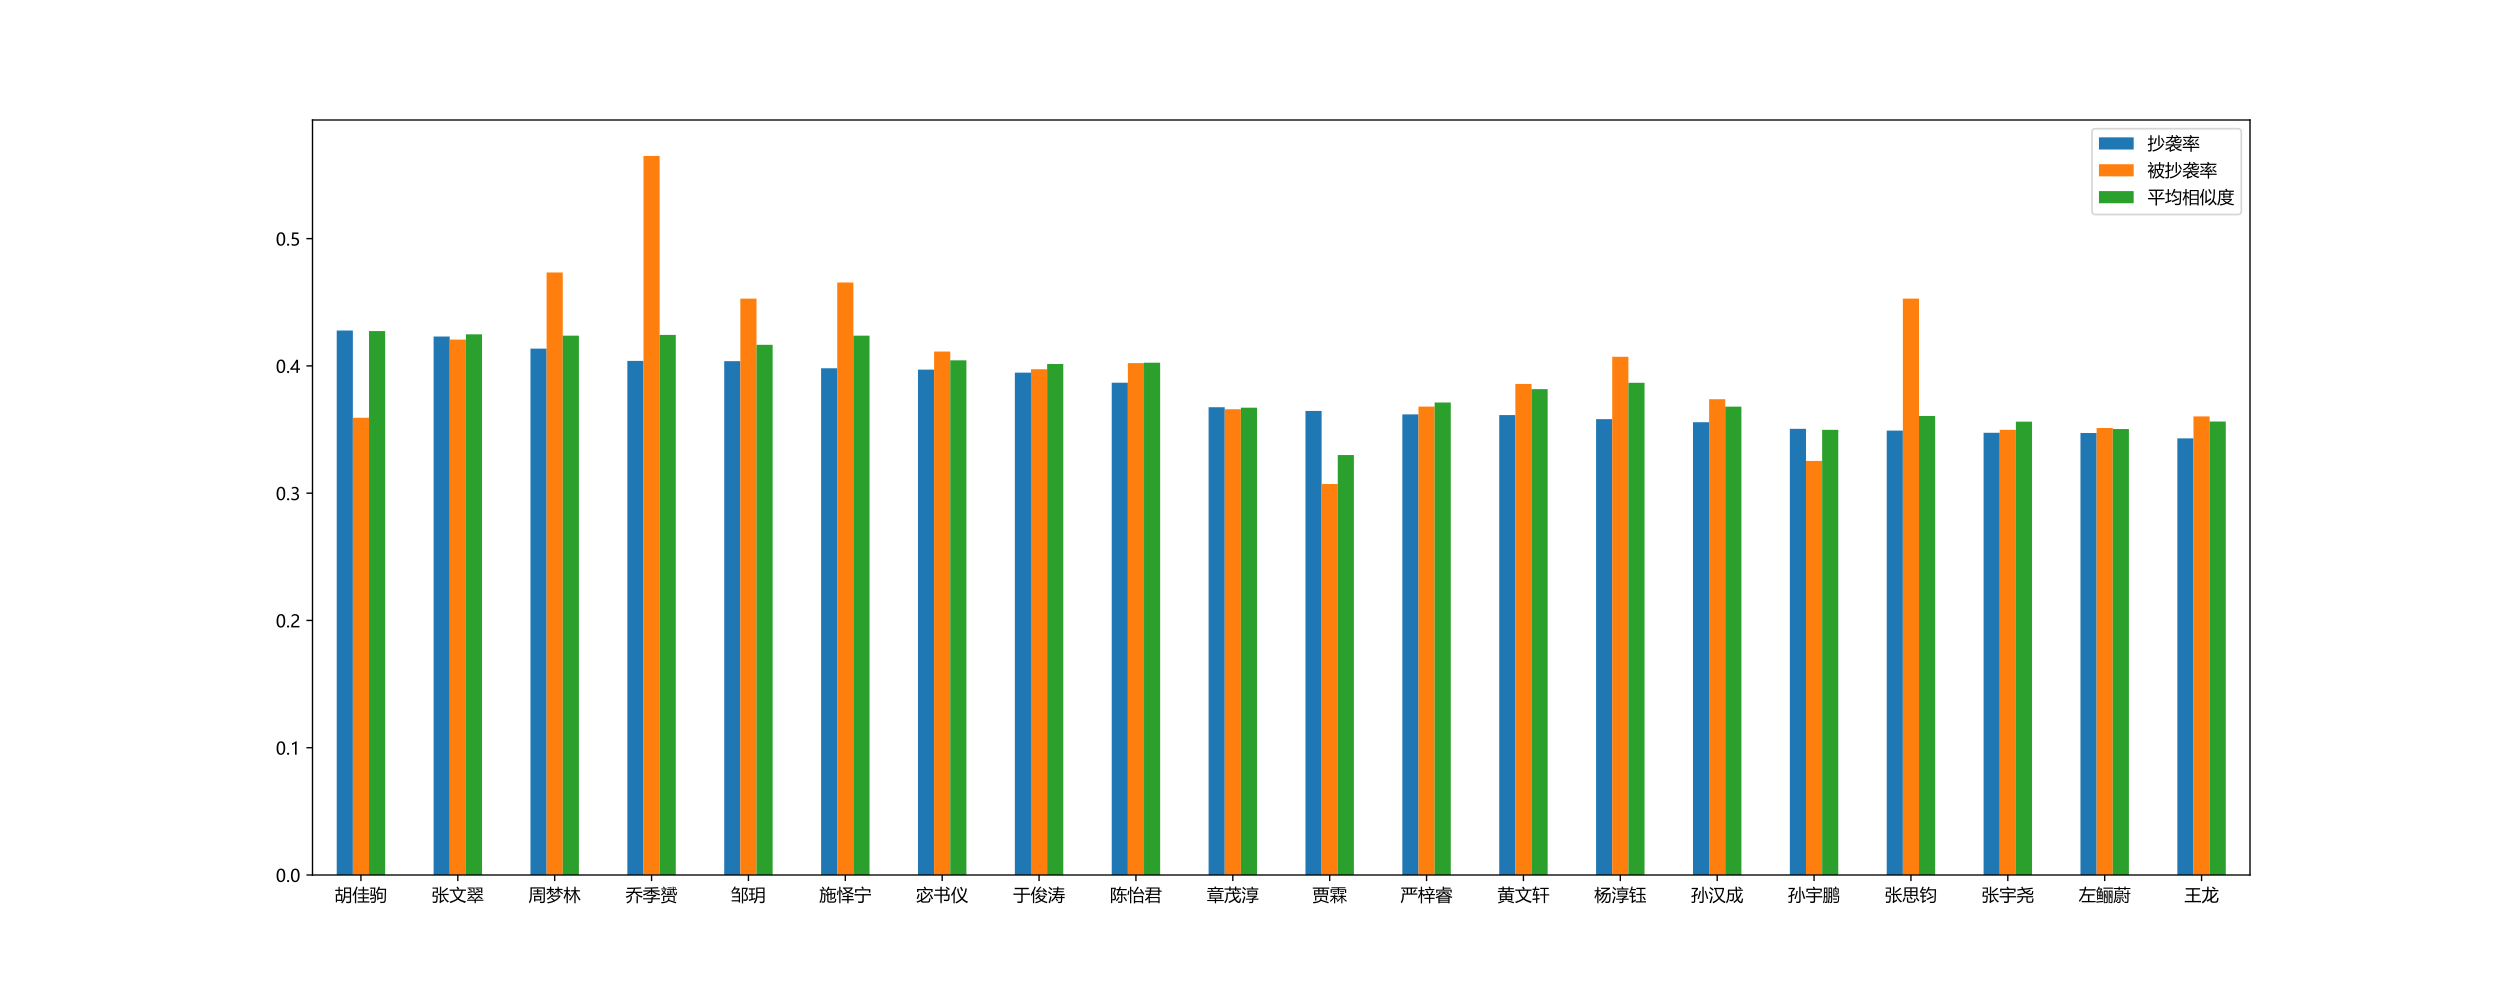 <?xml version="1.0" encoding="utf-8" standalone="no"?>
<!DOCTYPE svg PUBLIC "-//W3C//DTD SVG 1.1//EN"
  "http://www.w3.org/Graphics/SVG/1.1/DTD/svg11.dtd">
<!-- Created with matplotlib (https://matplotlib.org/) -->
<svg height="576pt" version="1.1" viewBox="0 0 1440 576" width="1440pt" xmlns="http://www.w3.org/2000/svg" xmlns:xlink="http://www.w3.org/1999/xlink">
 <defs>
  <style type="text/css">
*{stroke-linecap:butt;stroke-linejoin:round;}
  </style>
 </defs>
 <g id="figure_1">
  <g id="patch_1">
   <path d="M 0 576 
L 1440 576 
L 1440 0 
L 0 0 
z
" style="fill:#ffffff;"/>
  </g>
  <g id="axes_1">
   <g id="patch_2">
    <path d="M 180 504 
L 1296 504 
L 1296 69.12 
L 180 69.12 
z
" style="fill:#ffffff;"/>
   </g>
   <g id="patch_3">
    <path clip-path="url(#p360b8717a1)" d="M 193.95 504 
L 203.25 504 
L 203.25 190.378 
L 193.95 190.378 
z
" style="fill:#1f77b4;"/>
   </g>
   <g id="patch_4">
    <path clip-path="url(#p360b8717a1)" d="M 249.75 504 
L 259.05 504 
L 259.05 193.84 
L 249.75 193.84 
z
" style="fill:#1f77b4;"/>
   </g>
   <g id="patch_5">
    <path clip-path="url(#p360b8717a1)" d="M 305.55 504 
L 314.85 504 
L 314.85 200.801 
L 305.55 200.801 
z
" style="fill:#1f77b4;"/>
   </g>
   <g id="patch_6">
    <path clip-path="url(#p360b8717a1)" d="M 361.35 504 
L 370.65 504 
L 370.65 207.875 
L 361.35 207.875 
z
" style="fill:#1f77b4;"/>
   </g>
   <g id="patch_7">
    <path clip-path="url(#p360b8717a1)" d="M 417.15 504 
L 426.45 504 
L 426.45 208.031 
L 417.15 208.031 
z
" style="fill:#1f77b4;"/>
   </g>
   <g id="patch_8">
    <path clip-path="url(#p360b8717a1)" d="M 472.95 504 
L 482.25 504 
L 482.25 212.12 
L 472.95 212.12 
z
" style="fill:#1f77b4;"/>
   </g>
   <g id="patch_9">
    <path clip-path="url(#p360b8717a1)" d="M 528.75 504 
L 538.05 504 
L 538.05 212.902 
L 528.75 212.902 
z
" style="fill:#1f77b4;"/>
   </g>
   <g id="patch_10">
    <path clip-path="url(#p360b8717a1)" d="M 584.55 504 
L 593.85 504 
L 593.85 214.641 
L 584.55 214.641 
z
" style="fill:#1f77b4;"/>
   </g>
   <g id="patch_11">
    <path clip-path="url(#p360b8717a1)" d="M 640.35 504 
L 649.65 504 
L 649.65 220.446 
L 640.35 220.446 
z
" style="fill:#1f77b4;"/>
   </g>
   <g id="patch_12">
    <path clip-path="url(#p360b8717a1)" d="M 696.15 504 
L 705.45 504 
L 705.45 234.566 
L 696.15 234.566 
z
" style="fill:#1f77b4;"/>
   </g>
   <g id="patch_13">
    <path clip-path="url(#p360b8717a1)" d="M 751.95 504 
L 761.25 504 
L 761.25 236.701 
L 751.95 236.701 
z
" style="fill:#1f77b4;"/>
   </g>
   <g id="patch_14">
    <path clip-path="url(#p360b8717a1)" d="M 807.75 504 
L 817.05 504 
L 817.05 238.686 
L 807.75 238.686 
z
" style="fill:#1f77b4;"/>
   </g>
   <g id="patch_15">
    <path clip-path="url(#p360b8717a1)" d="M 863.55 504 
L 872.85 504 
L 872.85 239.089 
L 863.55 239.089 
z
" style="fill:#1f77b4;"/>
   </g>
   <g id="patch_16">
    <path clip-path="url(#p360b8717a1)" d="M 919.35 504 
L 928.65 504 
L 928.65 241.432 
L 919.35 241.432 
z
" style="fill:#1f77b4;"/>
   </g>
   <g id="patch_17">
    <path clip-path="url(#p360b8717a1)" d="M 975.15 504 
L 984.45 504 
L 984.45 243.202 
L 975.15 243.202 
z
" style="fill:#1f77b4;"/>
   </g>
   <g id="patch_18">
    <path clip-path="url(#p360b8717a1)" d="M 1030.95 504 
L 1040.25 504 
L 1040.25 247.001 
L 1030.95 247.001 
z
" style="fill:#1f77b4;"/>
   </g>
   <g id="patch_19">
    <path clip-path="url(#p360b8717a1)" d="M 1086.75 504 
L 1096.05 504 
L 1096.05 248.019 
L 1086.75 248.019 
z
" style="fill:#1f77b4;"/>
   </g>
   <g id="patch_20">
    <path clip-path="url(#p360b8717a1)" d="M 1142.55 504 
L 1151.85 504 
L 1151.85 249.283 
L 1142.55 249.283 
z
" style="fill:#1f77b4;"/>
   </g>
   <g id="patch_21">
    <path clip-path="url(#p360b8717a1)" d="M 1198.35 504 
L 1207.65 504 
L 1207.65 249.404 
L 1198.35 249.404 
z
" style="fill:#1f77b4;"/>
   </g>
   <g id="patch_22">
    <path clip-path="url(#p360b8717a1)" d="M 1254.15 504 
L 1263.45 504 
L 1263.45 252.5 
L 1254.15 252.5 
z
" style="fill:#1f77b4;"/>
   </g>
   <g id="patch_23">
    <path clip-path="url(#p360b8717a1)" d="M 203.25 504 
L 212.55 504 
L 212.55 240.624 
L 203.25 240.624 
z
" style="fill:#ff7f0e;"/>
   </g>
   <g id="patch_24">
    <path clip-path="url(#p360b8717a1)" d="M 259.05 504 
L 268.35 504 
L 268.35 195.605 
L 259.05 195.605 
z
" style="fill:#ff7f0e;"/>
   </g>
   <g id="patch_25">
    <path clip-path="url(#p360b8717a1)" d="M 314.85 504 
L 324.15 504 
L 324.15 156.949 
L 314.85 156.949 
z
" style="fill:#ff7f0e;"/>
   </g>
   <g id="patch_26">
    <path clip-path="url(#p360b8717a1)" d="M 370.65 504 
L 379.95 504 
L 379.95 89.829 
L 370.65 89.829 
z
" style="fill:#ff7f0e;"/>
   </g>
   <g id="patch_27">
    <path clip-path="url(#p360b8717a1)" d="M 426.45 504 
L 435.75 504 
L 435.75 172.013 
L 426.45 172.013 
z
" style="fill:#ff7f0e;"/>
   </g>
   <g id="patch_28">
    <path clip-path="url(#p360b8717a1)" d="M 482.25 504 
L 491.55 504 
L 491.55 162.715 
L 482.25 162.715 
z
" style="fill:#ff7f0e;"/>
   </g>
   <g id="patch_29">
    <path clip-path="url(#p360b8717a1)" d="M 538.05 504 
L 547.35 504 
L 547.35 202.485 
L 538.05 202.485 
z
" style="fill:#ff7f0e;"/>
   </g>
   <g id="patch_30">
    <path clip-path="url(#p360b8717a1)" d="M 593.85 504 
L 603.15 504 
L 603.15 212.675 
L 593.85 212.675 
z
" style="fill:#ff7f0e;"/>
   </g>
   <g id="patch_31">
    <path clip-path="url(#p360b8717a1)" d="M 649.65 504 
L 658.95 504 
L 658.95 209.143 
L 649.65 209.143 
z
" style="fill:#ff7f0e;"/>
   </g>
   <g id="patch_32">
    <path clip-path="url(#p360b8717a1)" d="M 705.45 504 
L 714.75 504 
L 714.75 235.723 
L 705.45 235.723 
z
" style="fill:#ff7f0e;"/>
   </g>
   <g id="patch_33">
    <path clip-path="url(#p360b8717a1)" d="M 761.25 504 
L 770.55 504 
L 770.55 278.795 
L 761.25 278.795 
z
" style="fill:#ff7f0e;"/>
   </g>
   <g id="patch_34">
    <path clip-path="url(#p360b8717a1)" d="M 817.05 504 
L 826.35 504 
L 826.35 234.195 
L 817.05 234.195 
z
" style="fill:#ff7f0e;"/>
   </g>
   <g id="patch_35">
    <path clip-path="url(#p360b8717a1)" d="M 872.85 504 
L 882.15 504 
L 882.15 221.154 
L 872.85 221.154 
z
" style="fill:#ff7f0e;"/>
   </g>
   <g id="patch_36">
    <path clip-path="url(#p360b8717a1)" d="M 928.65 504 
L 937.95 504 
L 937.95 205.509 
L 928.65 205.509 
z
" style="fill:#ff7f0e;"/>
   </g>
   <g id="patch_37">
    <path clip-path="url(#p360b8717a1)" d="M 984.45 504 
L 993.75 504 
L 993.75 229.946 
L 984.45 229.946 
z
" style="fill:#ff7f0e;"/>
   </g>
   <g id="patch_38">
    <path clip-path="url(#p360b8717a1)" d="M 1040.25 504 
L 1049.55 504 
L 1049.55 265.496 
L 1040.25 265.496 
z
" style="fill:#ff7f0e;"/>
   </g>
   <g id="patch_39">
    <path clip-path="url(#p360b8717a1)" d="M 1096.05 504 
L 1105.35 504 
L 1105.35 171.999 
L 1096.05 171.999 
z
" style="fill:#ff7f0e;"/>
   </g>
   <g id="patch_40">
    <path clip-path="url(#p360b8717a1)" d="M 1151.85 504 
L 1161.15 504 
L 1161.15 247.581 
L 1151.85 247.581 
z
" style="fill:#ff7f0e;"/>
   </g>
   <g id="patch_41">
    <path clip-path="url(#p360b8717a1)" d="M 1207.65 504 
L 1216.95 504 
L 1216.95 246.518 
L 1207.65 246.518 
z
" style="fill:#ff7f0e;"/>
   </g>
   <g id="patch_42">
    <path clip-path="url(#p360b8717a1)" d="M 1263.45 504 
L 1272.75 504 
L 1272.75 239.849 
L 1263.45 239.849 
z
" style="fill:#ff7f0e;"/>
   </g>
   <g id="patch_43">
    <path clip-path="url(#p360b8717a1)" d="M 212.55 504 
L 221.85 504 
L 221.85 190.695 
L 212.55 190.695 
z
" style="fill:#2ca02c;"/>
   </g>
   <g id="patch_44">
    <path clip-path="url(#p360b8717a1)" d="M 268.35 504 
L 277.65 504 
L 277.65 192.57 
L 268.35 192.57 
z
" style="fill:#2ca02c;"/>
   </g>
   <g id="patch_45">
    <path clip-path="url(#p360b8717a1)" d="M 324.15 504 
L 333.45 504 
L 333.45 193.339 
L 324.15 193.339 
z
" style="fill:#2ca02c;"/>
   </g>
   <g id="patch_46">
    <path clip-path="url(#p360b8717a1)" d="M 379.95 504 
L 389.25 504 
L 389.25 192.909 
L 379.95 192.909 
z
" style="fill:#2ca02c;"/>
   </g>
   <g id="patch_47">
    <path clip-path="url(#p360b8717a1)" d="M 435.75 504 
L 445.05 504 
L 445.05 198.612 
L 435.75 198.612 
z
" style="fill:#2ca02c;"/>
   </g>
   <g id="patch_48">
    <path clip-path="url(#p360b8717a1)" d="M 491.55 504 
L 500.85 504 
L 500.85 193.34 
L 491.55 193.34 
z
" style="fill:#2ca02c;"/>
   </g>
   <g id="patch_49">
    <path clip-path="url(#p360b8717a1)" d="M 547.35 504 
L 556.65 504 
L 556.65 207.552 
L 547.35 207.552 
z
" style="fill:#2ca02c;"/>
   </g>
   <g id="patch_50">
    <path clip-path="url(#p360b8717a1)" d="M 603.15 504 
L 612.45 504 
L 612.45 209.664 
L 603.15 209.664 
z
" style="fill:#2ca02c;"/>
   </g>
   <g id="patch_51">
    <path clip-path="url(#p360b8717a1)" d="M 658.95 504 
L 668.25 504 
L 668.25 208.925 
L 658.95 208.925 
z
" style="fill:#2ca02c;"/>
   </g>
   <g id="patch_52">
    <path clip-path="url(#p360b8717a1)" d="M 714.75 504 
L 724.05 504 
L 724.05 234.825 
L 714.75 234.825 
z
" style="fill:#2ca02c;"/>
   </g>
   <g id="patch_53">
    <path clip-path="url(#p360b8717a1)" d="M 770.55 504 
L 779.85 504 
L 779.85 262.105 
L 770.55 262.105 
z
" style="fill:#2ca02c;"/>
   </g>
   <g id="patch_54">
    <path clip-path="url(#p360b8717a1)" d="M 826.35 504 
L 835.65 504 
L 835.65 231.849 
L 826.35 231.849 
z
" style="fill:#2ca02c;"/>
   </g>
   <g id="patch_55">
    <path clip-path="url(#p360b8717a1)" d="M 882.15 504 
L 891.45 504 
L 891.45 224.136 
L 882.15 224.136 
z
" style="fill:#2ca02c;"/>
   </g>
   <g id="patch_56">
    <path clip-path="url(#p360b8717a1)" d="M 937.95 504 
L 947.25 504 
L 947.25 220.489 
L 937.95 220.489 
z
" style="fill:#2ca02c;"/>
   </g>
   <g id="patch_57">
    <path clip-path="url(#p360b8717a1)" d="M 993.75 504 
L 1003.05 504 
L 1003.05 234.224 
L 993.75 234.224 
z
" style="fill:#2ca02c;"/>
   </g>
   <g id="patch_58">
    <path clip-path="url(#p360b8717a1)" d="M 1049.55 504 
L 1058.85 504 
L 1058.85 247.584 
L 1049.55 247.584 
z
" style="fill:#2ca02c;"/>
   </g>
   <g id="patch_59">
    <path clip-path="url(#p360b8717a1)" d="M 1105.35 504 
L 1114.65 504 
L 1114.65 239.6 
L 1105.35 239.6 
z
" style="fill:#2ca02c;"/>
   </g>
   <g id="patch_60">
    <path clip-path="url(#p360b8717a1)" d="M 1161.15 504 
L 1170.45 504 
L 1170.45 242.867 
L 1161.15 242.867 
z
" style="fill:#2ca02c;"/>
   </g>
   <g id="patch_61">
    <path clip-path="url(#p360b8717a1)" d="M 1216.95 504 
L 1226.25 504 
L 1226.25 247.123 
L 1216.95 247.123 
z
" style="fill:#2ca02c;"/>
   </g>
   <g id="patch_62">
    <path clip-path="url(#p360b8717a1)" d="M 1272.75 504 
L 1282.05 504 
L 1282.05 242.795 
L 1272.75 242.795 
z
" style="fill:#2ca02c;"/>
   </g>
   <g id="matplotlib.axis_1">
    <g id="xtick_1">
     <g id="line2d_1">
      <defs>
       <path d="M 0 0 
L 0 3.5 
" id="mad8cb81c70" style="stroke:#000000;stroke-width:0.8;"/>
      </defs>
      <g>
       <use style="stroke:#000000;stroke-width:0.8;" x="207.9" xlink:href="#mad8cb81c70" y="504"/>
      </g>
     </g>
     <g id="text_1">
      <!-- 胡佳驹 -->
      <defs>
       <path d="M 41.703 -14.203 
Q 39.062 -10.688 36.031 -8.453 
Q 46.484 2.484 49.422 12.75 
Q 52.547 22.219 52.547 43.703 
L 52.547 78.078 
L 93.266 78.078 
L 93.266 -1.031 
Q 93.266 -12.156 82.125 -12.156 
Q 75.781 -12.156 65.438 -11.859 
Q 64.844 -8.156 63.969 -3.859 
Q 73.531 -4.438 79.594 -4.438 
Q 86.031 -4.438 86.031 1.609 
L 86.031 19.875 
L 58.5 19.875 
Q 56.641 2.203 41.703 -14.203 
z
M 5.375 39.312 
L 20.797 39.312 
L 20.797 58.156 
L 1.656 58.156 
L 1.656 65.094 
L 20.797 65.094 
L 20.797 81.984 
L 27.828 81.984 
L 27.828 65.094 
L 47.078 65.094 
L 47.078 58.156 
L 27.828 58.156 
L 27.828 39.312 
L 42.672 39.312 
L 42.672 0.438 
L 12.406 0.438 
L 12.406 -7.562 
L 5.375 -7.562 
z
M 35.641 7.281 
L 35.641 32.469 
L 12.406 32.469 
L 12.406 7.281 
z
M 59.188 26.703 
L 86.031 26.703 
L 86.031 45.562 
L 59.766 45.562 
Q 59.578 32.672 59.188 26.703 
z
M 86.031 71.234 
L 59.766 71.234 
L 59.766 52.391 
L 86.031 52.391 
z
" id="MicrosoftYaHei-32993"/>
       <path d="M 30.078 -1.906 
L 60.547 -1.906 
L 60.547 15.094 
L 33.984 15.094 
L 33.984 22.125 
L 60.547 22.125 
L 60.547 35.203 
L 68.172 35.203 
L 68.172 22.125 
L 94.734 22.125 
L 94.734 15.094 
L 68.172 15.094 
L 68.172 -1.906 
L 98.641 -1.906 
L 98.641 -8.938 
L 30.078 -8.938 
z
M 30.859 44.875 
L 60.359 44.875 
L 60.359 60.016 
L 34.578 60.016 
L 34.578 67.047 
L 60.359 67.047 
L 60.359 82.172 
L 67.969 82.172 
L 67.969 67.047 
L 93.75 67.047 
L 93.75 60.016 
L 67.969 60.016 
L 67.969 44.875 
L 97.469 44.875 
L 97.469 37.844 
L 30.859 37.844 
z
M 1.375 36.078 
Q 16.016 58.062 23.438 83.344 
L 31.25 81 
Q 27.547 69.281 22.656 58.5 
L 22.656 -12.844 
L 15.047 -12.844 
L 15.047 43.609 
Q 10.297 35.25 4.781 27.594 
Q 3.328 32.172 1.375 36.078 
z
" id="MicrosoftYaHei-20339"/>
       <path d="M 34.766 47.906 
Q 45.703 63.422 52.25 83.062 
L 59.766 80.609 
Q 57.625 75.344 55.469 70.656 
L 95.016 70.656 
Q 93.562 9.234 92.969 4.156 
Q 92.281 -4.156 88.469 -7.953 
Q 84.672 -11.766 75.484 -11.766 
Q 68.266 -11.766 61.922 -11.578 
Q 61.328 -7.766 60.25 -3.562 
Q 67.672 -4.156 75.484 -4.156 
Q 80.562 -4.156 83.109 -1.609 
Q 85.547 0.828 85.938 7.281 
Q 86.531 18.109 87.594 63.812 
L 52.25 63.812 
Q 48.047 55.125 43.953 48.578 
L 74.609 48.578 
L 74.609 12.25 
L 50.594 12.25 
L 50.594 5.719 
L 43.75 5.719 
L 43.75 48.188 
Q 42.281 45.844 40.828 43.797 
Q 37.984 45.844 34.766 47.906 
z
M 14.547 64.203 
L 11.812 36.469 
L 23.047 36.469 
L 25.781 70.844 
L 3.125 70.844 
L 3.125 77.688 
L 33.297 77.688 
L 30.078 36.469 
L 37.109 36.469 
Q 36.141 7.672 35.547 1.812 
Q 34.766 -5.031 31.734 -8.062 
Q 28.609 -11.188 21.297 -11.188 
Q 16.016 -11.188 9.375 -10.891 
Q 8.891 -7.281 8.109 -2.688 
Q 15.438 -3.562 21.688 -3.562 
Q 27.828 -3.562 28.609 4.047 
Q 29.109 9.125 29.781 29.828 
L 4.297 29.828 
L 7.719 64.203 
z
M 67.781 19.094 
L 67.781 41.75 
L 50.594 41.75 
L 50.594 19.094 
z
M 1.266 15.281 
Q 11.031 17.719 26.078 22.312 
Q 26.469 17.828 26.766 15.188 
Q 21.875 13.719 9.969 9.906 
Q 5.469 8.453 3.422 7.766 
z
" id="MicrosoftYaHei-39545"/>
      </defs>
      <g transform="translate(192.9 518.994)scale(0.1 -0.1)">
       <use xlink:href="#MicrosoftYaHei-32993"/>
       <use x="100" xlink:href="#MicrosoftYaHei-20339"/>
       <use x="200" xlink:href="#MicrosoftYaHei-39545"/>
      </g>
     </g>
    </g>
    <g id="xtick_2">
     <g id="line2d_2">
      <g>
       <use style="stroke:#000000;stroke-width:0.8;" x="263.7" xlink:href="#mad8cb81c70" y="504"/>
      </g>
     </g>
     <g id="text_2">
      <!-- 张文翠 -->
      <defs>
       <path d="M 35.156 41.359 
L 46.781 41.359 
L 46.781 82.562 
L 54.297 82.562 
L 54.297 41.359 
L 97.266 41.359 
L 97.266 34.328 
L 69.969 34.328 
Q 77.547 10.453 98.641 -2 
Q 94.828 -5.719 92.281 -8.844 
Q 70.016 7.719 62.938 34.328 
L 54.297 34.328 
L 54.297 0.828 
Q 59.469 3.375 68.656 8.641 
Q 69.344 4.156 70.219 0.922 
Q 63.672 -2.391 54.203 -8.062 
Q 50.594 -10.594 48.531 -12.641 
L 43.266 -5.906 
Q 46.781 -2.391 46.781 2.203 
L 46.781 34.328 
L 35.156 34.328 
z
M 4.203 77.875 
L 35.453 77.875 
L 35.453 45.062 
L 28.219 45.062 
L 28.219 48.094 
L 13.375 48.094 
L 11.812 31.203 
L 34.766 31.203 
Q 33.594 11.766 32.906 2.688 
Q 31.734 -11.078 19.438 -11.078 
Q 15.438 -11.078 6.547 -10.797 
Q 5.953 -7.078 4.891 -2.484 
Q 13.375 -3.266 18.062 -3.266 
Q 24.516 -3.266 25.391 3.172 
Q 26.469 10.797 27.047 24.562 
L 3.906 24.562 
L 6.734 54.734 
L 28.219 54.734 
L 28.219 71.234 
L 4.203 71.234 
z
M 56.844 52.984 
Q 73.531 62.844 88.094 76.703 
L 93.844 71.234 
Q 78.812 57.469 61.422 46.734 
z
" id="MicrosoftYaHei-24352"/>
       <path d="M 3.031 66.266 
L 49.906 66.266 
Q 44.969 75.641 42.188 79.938 
L 49.703 83.453 
Q 52.438 79.25 57.906 69.781 
L 50.875 66.266 
L 96.781 66.266 
L 96.781 59.031 
L 78.766 59.031 
Q 73.531 31.156 56.297 14.203 
Q 69.281 4.734 97.562 -2.781 
Q 93.062 -7.859 90.719 -11.281 
Q 63.188 -1.766 50.047 8.641 
Q 36.859 -1.609 7.906 -12.062 
Q 5.375 -8.641 2.047 -4.438 
Q 29.984 3.953 44.094 14.266 
Q 26.266 33.297 21.438 59.031 
L 3.031 59.031 
z
M 70.406 59.031 
L 29.25 59.031 
Q 33.641 35.016 50.25 19.344 
Q 66.109 34.078 70.406 59.031 
z
" id="MicrosoftYaHei-25991"/>
       <path d="M 7.328 40.281 
L 49.422 40.281 
Q 45.906 44.281 43.062 46.922 
L 45.219 48 
L 39.453 48 
L 39.453 71.828 
L 6.844 71.828 
L 6.844 77.875 
L 46.484 77.875 
L 46.484 48.578 
L 49.219 49.953 
Q 53.422 46.141 57.125 42.141 
L 53.516 40.281 
L 92.875 40.281 
L 92.875 34.234 
L 7.328 34.234 
z
M 2.938 7.469 
L 46.391 7.469 
L 46.391 12.938 
L 53.812 12.938 
L 53.812 7.469 
L 97.266 7.469 
L 97.266 1.219 
L 53.812 1.219 
L 53.812 -12.641 
L 46.391 -12.641 
L 46.391 1.219 
L 2.938 1.219 
z
M 84.188 71.828 
L 50.875 71.828 
L 50.875 77.875 
L 91.219 77.875 
L 91.219 45.656 
L 84.188 45.656 
z
M 50.688 16.266 
Q 64.156 23.781 68.656 32.469 
L 76.953 32.469 
Q 75.484 29.641 73.531 27 
Q 85.359 20.75 93.062 15.766 
L 87.891 10.797 
Q 78.719 17.141 69.828 22.406 
Q 64.359 16.359 56.344 11.672 
Q 53.422 14.5 50.688 16.266 
z
M 7.234 14.797 
Q 21.297 22.219 26.953 32.469 
L 35.062 32.469 
Q 33.203 29.25 31.062 26.219 
Q 38.375 22.219 46.188 17.625 
L 41.219 12.453 
Q 33.5 18.016 27.156 21.531 
Q 21 14.891 12.5 9.906 
Q 9.969 12.641 7.234 14.797 
z
M 52.641 53.562 
Q 69.438 56.5 82.422 59.234 
Q 82.234 55.422 82.125 52.781 
Q 71.578 50.734 53.812 46.828 
z
M 7.516 52 
Q 23.641 54.938 36.328 57.953 
Q 36.031 54.047 35.844 51.516 
Q 22.359 48.688 8.406 45.266 
z
M 58.016 70.953 
Q 65.234 68.703 75.391 64.5 
L 72.562 58.641 
Q 64.75 62.156 55.469 65.484 
z
M 14.844 70.953 
Q 23.922 67.438 31.344 63.922 
L 27.938 58.062 
Q 19.234 62.359 11.812 65.766 
z
" id="MicrosoftYaHei-32736"/>
      </defs>
      <g transform="translate(248.7 518.994)scale(0.1 -0.1)">
       <use xlink:href="#MicrosoftYaHei-24352"/>
       <use x="100" xlink:href="#MicrosoftYaHei-25991"/>
       <use x="200" xlink:href="#MicrosoftYaHei-32736"/>
      </g>
     </g>
    </g>
    <g id="xtick_3">
     <g id="line2d_3">
      <g>
       <use style="stroke:#000000;stroke-width:0.8;" x="319.5" xlink:href="#mad8cb81c70" y="504"/>
      </g>
     </g>
     <g id="text_3">
      <!-- 周梦林 -->
      <defs>
       <path d="M 18.359 43.016 
Q 18.359 18.219 16.219 8.938 
Q 13.875 -2.391 6.453 -12.844 
Q 3.609 -9.234 0.875 -6.297 
Q 7.031 3.078 8.984 12.547 
Q 10.547 20.75 10.547 41.156 
L 10.547 79.047 
L 93.453 79.047 
L 93.453 1.125 
Q 93.453 -11.469 81.344 -11.672 
Q 74.422 -11.766 65.922 -11.469 
Q 65.531 -8.547 64.359 -3.562 
Q 73.828 -4.156 78.906 -4.156 
Q 85.844 -4.156 85.844 2.391 
L 85.844 72.016 
L 18.359 72.016 
z
M 31.062 29.641 
L 72.859 29.641 
L 72.859 3.266 
L 38.484 3.266 
L 38.484 -2.984 
L 31.062 -2.984 
z
M 23.047 44.391 
L 48.141 44.391 
L 48.141 54.25 
L 27.547 54.25 
L 27.547 60.891 
L 48.141 60.891 
L 48.141 69.484 
L 55.766 69.484 
L 55.766 60.891 
L 76.375 60.891 
L 76.375 54.25 
L 55.766 54.25 
L 55.766 44.391 
L 80.953 44.391 
L 80.953 37.75 
L 23.047 37.75 
z
M 65.438 9.906 
L 65.438 23 
L 38.484 23 
L 38.484 9.906 
z
" id="MicrosoftYaHei-21608"/>
       <path d="M 28.609 14.797 
L 33.406 19.188 
Q 41.703 13.141 50.594 6 
Q 64.656 13.625 74.125 25.25 
L 32.031 25.25 
Q 22.469 14.891 10.25 6.688 
Q 7.906 9.812 5.172 12.547 
Q 25.391 25.344 35.453 40.281 
L 42.484 38.141 
Q 40.234 34.906 37.797 31.891 
L 82.625 31.891 
L 82.625 25.25 
Q 59.578 -7.375 10.547 -13.812 
Q 9.375 -11.078 6.844 -6.891 
Q 27.734 -4.25 43.562 2.688 
Q 35.641 9.328 28.609 14.797 
z
M 99.312 45.062 
Q 96.688 42.438 93.953 39.016 
Q 82.125 46.344 73.531 58.156 
L 73.531 37.156 
L 66.797 37.156 
L 66.797 57.469 
Q 58.109 46.344 47.562 38.625 
Q 45.797 40.766 42.281 43.891 
Q 56.938 52.391 65.828 63.328 
L 51.766 63.328 
L 51.766 69.969 
L 66.797 69.969 
L 66.797 82.672 
L 73.531 82.672 
L 73.531 69.969 
L 95.125 69.969 
L 95.125 63.328 
L 74.703 63.328 
Q 86.031 50.531 99.312 45.062 
z
M 1.266 43.797 
Q 13.188 50.641 22.859 63.328 
L 4.297 63.328 
L 4.297 69.969 
L 23.344 69.969 
L 23.344 82.766 
L 30.078 82.766 
L 30.078 69.969 
L 46.484 69.969 
L 46.484 63.328 
L 30.078 63.328 
L 30.078 58.547 
L 32.031 61.188 
Q 41.219 55.609 46.969 51.609 
L 42.781 46.734 
Q 37.594 50.922 30.078 55.609 
L 30.078 37.25 
L 23.344 37.25 
L 23.344 55.812 
Q 15.328 44.969 5.766 38.141 
Q 4.391 40.281 1.266 43.797 
z
" id="MicrosoftYaHei-26790"/>
       <path d="M 44.234 62.453 
L 63.094 62.453 
L 63.094 82.172 
L 70.609 82.172 
L 70.609 62.453 
L 95.016 62.453 
L 95.016 55.516 
L 71.578 55.516 
Q 81.062 27.484 99.312 9.719 
Q 95.703 6.391 92.781 2.781 
Q 79.5 18.797 70.609 44.578 
L 70.609 -12.938 
L 63.094 -12.938 
L 63.094 44.672 
Q 53.219 18.609 39.453 2.297 
Q 36.531 5.031 33.016 7.859 
Q 51.172 27 61.922 55.516 
L 44.234 55.516 
z
M 1.375 19 
Q 12.203 36.188 17.781 55.906 
L 2.734 55.906 
L 2.734 62.75 
L 18.453 62.75 
L 18.453 82.172 
L 25.875 82.172 
L 25.875 62.75 
L 39.844 62.75 
L 39.844 55.906 
L 25.875 55.906 
L 25.875 44.188 
L 28.906 47.016 
Q 38.188 37.844 44.531 30.422 
L 38.969 25.438 
Q 34.188 31.594 25.875 40.766 
L 25.875 -12.938 
L 18.453 -12.938 
L 18.453 40.766 
Q 12.984 22.609 4.984 9.719 
Q 3.812 13.234 1.375 19 
z
" id="MicrosoftYaHei-26519"/>
      </defs>
      <g transform="translate(304.5 518.994)scale(0.1 -0.1)">
       <use xlink:href="#MicrosoftYaHei-21608"/>
       <use x="100" xlink:href="#MicrosoftYaHei-26790"/>
       <use x="200" xlink:href="#MicrosoftYaHei-26519"/>
      </g>
     </g>
    </g>
    <g id="xtick_4">
     <g id="line2d_4">
      <g>
       <use style="stroke:#000000;stroke-width:0.8;" x="375.3" xlink:href="#mad8cb81c70" y="504"/>
      </g>
     </g>
     <g id="text_4">
      <!-- 乔季赟 -->
      <defs>
       <path d="M 3.719 53.469 
L 41.703 53.469 
Q 45.844 60.938 46.828 69.922 
Q 30.172 69.391 10.25 69 
Q 9.578 72.906 8.594 76.422 
Q 51.953 76.609 89.359 79.047 
L 90.625 71.734 
Q 75.438 70.844 54.938 70.172 
Q 54.047 61.188 50.531 53.469 
L 96.391 53.469 
L 96.391 46.438 
L 63.625 46.438 
Q 75.781 30.859 98.734 27 
Q 95.703 22.609 93.656 19.281 
Q 66.547 26.859 55.422 46.438 
L 46.688 46.438 
Q 34.766 28.328 6.062 18.406 
Q 3.719 22.219 1.078 25.438 
Q 25.391 32.812 36.922 46.438 
L 3.719 46.438 
z
M 29.391 28.375 
L 37.312 28.375 
Q 37.406 10.109 32.031 1.609 
Q 27.047 -6.984 11.141 -14.109 
Q 8.594 -10.594 5.562 -7.375 
Q 20.703 -1.219 24.906 5.609 
Q 29.688 12.25 29.391 28.375 
z
M 63.484 28.375 
L 71.297 28.375 
L 71.297 -12.938 
L 63.484 -12.938 
z
" id="MicrosoftYaHei-20052"/>
       <path d="M 2.828 61.469 
L 46.297 61.469 
L 46.297 71.438 
Q 28.375 70.906 11.141 70.562 
Q 10.75 73.688 9.578 77.391 
Q 51.562 77.984 87.594 80.125 
L 88.875 73 
Q 71 72.266 53.719 71.688 
L 53.719 61.469 
L 96.297 61.469 
L 96.297 54.828 
L 62.359 54.828 
Q 76.766 44.531 99.125 39.5 
Q 96.781 36.188 94.625 32.281 
Q 68.656 40.188 53.719 54.344 
L 53.719 38.922 
L 46.297 38.922 
L 46.297 54.5 
Q 32.234 41.266 5.172 31.297 
Q 3.516 34.625 0.594 37.938 
Q 23.922 45.266 37.312 54.828 
L 2.828 54.828 
z
M 1.766 16.453 
L 48.531 16.453 
L 48.531 20.75 
L 64.359 29.25 
L 21.484 29.25 
L 21.484 35.891 
L 76.562 35.891 
L 76.562 29.156 
L 55.953 18.016 
L 55.953 16.453 
L 98.344 16.453 
L 98.344 9.625 
L 55.953 9.625 
L 55.953 0.828 
Q 55.953 -6.5 53.328 -8.938 
Q 50.875 -11.766 44.047 -11.766 
Q 36.922 -11.766 28.516 -11.578 
Q 28.219 -7.766 27.344 -3.078 
Q 35.25 -3.953 42.969 -4.047 
Q 48.531 -4.156 48.531 1.516 
L 48.531 9.625 
L 1.766 9.625 
z
" id="MicrosoftYaHei-23395"/>
       <path d="M 16.219 29.734 
L 83.406 29.734 
L 83.406 0.734 
L 76.375 0.734 
L 76.375 23.484 
L 23.25 23.484 
L 23.25 0.344 
L 16.219 0.344 
z
M 38.672 68.703 
L 71.875 68.703 
Q 71.484 75.141 71.578 82.562 
L 77.641 82.562 
Q 77.438 75.047 77.828 68.703 
L 95.609 68.703 
L 95.609 63.422 
L 78.328 63.422 
Q 80.078 47.016 86.141 40.094 
Q 88.094 38.234 89.062 40.875 
Q 90.141 44.578 91.016 53.172 
Q 93.75 51.125 97.078 50.141 
Q 95.703 41.656 94.625 38.141 
Q 92.875 31.984 88.094 31.984 
Q 83.109 31.984 79 38.531 
Q 73.922 47.516 72.266 63.422 
L 38.672 63.422 
z
M 14.547 80.219 
L 19.047 83.547 
Q 23.734 79.641 27.547 75.828 
L 22.953 72.219 
L 37.203 72.219 
L 37.203 66.938 
L 31.938 66.938 
Q 30.766 56.781 26.375 49.469 
Q 30.281 45.359 34.578 40.766 
L 29.594 36.375 
Q 26.266 40.484 22.75 44.484 
Q 16.609 37.359 7.719 31.688 
Q 6.25 33.938 3.328 36.859 
Q 12.891 42.141 18.656 49.078 
Q 13.766 54.438 8.594 59.516 
L 12.797 63.422 
Q 17.094 59.125 22.078 53.953 
Q 25.203 59.328 26.078 66.938 
L 5.859 66.938 
L 5.859 72.219 
L 22.859 72.219 
Q 18.953 76.609 14.547 80.219 
z
M 41.703 57.766 
L 47.75 57.766 
L 47.75 40.375 
Q 51.375 40.672 54.984 40.969 
L 54.984 61.672 
L 61.031 61.672 
L 61.031 55.031 
L 71.094 55.031 
L 71.094 49.953 
L 61.031 49.953 
L 61.031 41.453 
L 73.047 42.625 
Q 72.656 39.594 72.469 36.672 
Q 53.812 35.203 37.016 33.344 
L 35.453 39.5 
Q 38.578 39.703 41.703 39.891 
z
M 42.672 78.656 
L 66.312 78.656 
L 66.312 73.688 
L 42.672 73.688 
z
M 80.469 78.375 
L 84.578 81.5 
Q 88.969 77.781 92.281 74.172 
L 87.797 70.453 
Q 84.969 74.078 80.469 78.375 
z
M 46.297 19 
L 53.328 19 
Q 53.516 11.859 51.562 6.391 
Q 71.969 0.734 92.672 -6.297 
L 89.359 -13.422 
Q 69.344 -6.109 48.25 0.344 
Q 39.844 -10.984 8.109 -13.625 
Q 6.641 -10.5 4.688 -6.688 
Q 27.734 -5.125 38.094 0.734 
Q 46.688 5.328 46.297 19 
z
" id="MicrosoftYaHei-36191"/>
      </defs>
      <g transform="translate(360.3 518.994)scale(0.1 -0.1)">
       <use xlink:href="#MicrosoftYaHei-20052"/>
       <use x="100" xlink:href="#MicrosoftYaHei-23395"/>
       <use x="200" xlink:href="#MicrosoftYaHei-36191"/>
      </g>
     </g>
    </g>
    <g id="xtick_5">
     <g id="line2d_5">
      <g>
       <use style="stroke:#000000;stroke-width:0.8;" x="431.1" xlink:href="#mad8cb81c70" y="504"/>
      </g>
     </g>
     <g id="text_5">
      <!-- 邹玥 -->
      <defs>
       <path d="M 2.938 4.641 
L 44.531 4.641 
L 44.531 20.953 
L 6.641 20.953 
L 6.641 27.688 
L 44.531 27.688 
L 44.531 43.109 
L 3.719 43.109 
L 3.719 50.141 
L 27.938 50.141 
Q 34.281 58.641 39.453 66.266 
L 18.359 66.266 
Q 12.406 56.984 6.734 50.25 
Q 4.109 52.688 1.266 54.734 
Q 11.422 65.672 20.125 83.453 
L 27.641 82.078 
Q 25 77.297 22.562 73 
L 48.344 73 
L 48.344 66.453 
Q 42.672 58.25 36.625 50.141 
L 51.562 50.141 
L 51.562 -8.844 
L 44.531 -8.844 
L 44.531 -2.297 
L 2.938 -2.297 
z
M 97.469 18.5 
Q 97.469 2.875 84.188 0.641 
Q 79.109 0.047 72.078 1.125 
Q 71.781 4.641 70.703 10.016 
Q 77.828 8.156 82.625 8.547 
Q 90.922 9.125 90.234 19.969 
Q 89.656 30.516 76.562 41.453 
Q 82.906 55.422 87.984 69.672 
L 69.344 69.672 
L 69.344 -13.719 
L 62.312 -13.719 
L 62.312 76.703 
L 95.609 76.703 
L 95.609 69.672 
Q 91.5 58.062 84.672 43.219 
Q 97.469 31.5 97.469 18.5 
z
" id="MicrosoftYaHei-37049"/>
       <path d="M 50.984 19.875 
Q 48.531 -0.344 36.719 -14.203 
Q 33.891 -11.281 30.281 -8.344 
Q 44.625 6.891 44.625 36.469 
L 44.625 77.781 
L 92.781 77.781 
L 92.781 1.125 
Q 92.781 -12.062 80.562 -12.062 
Q 70.703 -12.062 65.828 -11.859 
Q 65.328 -8.547 64.359 -3.859 
Q 70.219 -4.156 77.734 -4.156 
Q 85.156 -4.25 85.156 2.484 
L 85.156 19.875 
z
M 1.375 7.859 
Q 8.688 9.719 16.797 11.859 
L 16.797 37.25 
L 3.031 37.25 
L 3.031 44.094 
L 16.797 44.094 
L 16.797 66.156 
L 2.047 66.156 
L 2.047 73 
L 38.875 73 
L 38.875 66.156 
L 24.219 66.156 
L 24.219 44.094 
L 36.719 44.094 
L 36.719 37.25 
L 24.219 37.25 
L 24.219 13.812 
Q 31.453 15.672 39.156 17.828 
Q 38.875 13.422 39.156 10.109 
Q 22.656 5.812 3.609 0.141 
z
M 51.656 26.812 
L 85.156 26.812 
L 85.156 45.359 
L 52.25 45.359 
L 52.25 41.156 
Q 52.156 33.344 51.656 26.812 
z
M 52.25 70.75 
L 52.25 52.297 
L 85.156 52.297 
L 85.156 70.75 
z
" id="MicrosoftYaHei-29605"/>
      </defs>
      <g transform="translate(421.1 518.994)scale(0.1 -0.1)">
       <use xlink:href="#MicrosoftYaHei-37049"/>
       <use x="100" xlink:href="#MicrosoftYaHei-29605"/>
      </g>
     </g>
    </g>
    <g id="xtick_6">
     <g id="line2d_6">
      <g>
       <use style="stroke:#000000;stroke-width:0.8;" x="486.9" xlink:href="#mad8cb81c70" y="504"/>
      </g>
     </g>
     <g id="text_6">
      <!-- 施怿宁 -->
      <defs>
       <path d="M 64.266 60.891 
L 71.188 60.891 
L 71.188 44.531 
L 92.484 48.781 
Q 92 36.469 91.406 25.922 
Q 90.828 12.453 80.859 12.453 
Q 77.438 12.453 73.641 12.547 
Q 73.047 16.156 72.172 19.969 
Q 76.562 19.484 79.391 19.484 
Q 84.078 19.484 84.375 25.734 
Q 84.859 32.766 85.062 40.375 
L 71.188 37.594 
L 71.188 5.125 
L 64.266 5.125 
L 64.266 36.234 
L 52.734 33.984 
L 52.734 4.641 
Q 52.734 -2.594 60.25 -2.594 
L 81.641 -2.594 
Q 89.359 -2.594 90.328 3.859 
Q 90.922 7.281 91.5 14.203 
Q 95.016 12.75 98.641 11.469 
Q 97.656 4.438 96.781 0.531 
Q 94.734 -9.812 82.516 -9.812 
L 58.688 -9.812 
Q 45.797 -9.812 45.797 3.562 
L 45.797 32.625 
L 39.062 31.297 
L 37.891 37.844 
L 45.797 39.406 
L 45.797 52.094 
L 52.734 52.094 
L 52.734 40.828 
L 64.266 43.109 
z
M 3.031 66.547 
L 39.266 66.547 
L 39.266 59.812 
L 18.797 59.812 
Q 18.703 52.781 18.453 45.266 
L 36.031 45.266 
Q 35.453 22.406 34.578 3.375 
Q 33.984 -9.625 23.141 -9.625 
Q 19.734 -9.625 14.656 -9.516 
Q 14.062 -6.297 13.188 -2.094 
Q 18.75 -2.688 21.688 -2.688 
Q 27.156 -2.688 27.547 4.547 
Q 28.328 20.75 28.719 38.531 
L 18.266 38.531 
Q 18.359 3.562 5.859 -12.062 
Q 3.906 -9.422 0.875 -6.203 
Q 10.156 5.812 11.031 32.672 
Q 11.578 47.016 11.766 59.812 
L 3.031 59.812 
z
M 36.422 53.078 
Q 45.516 65.969 51.469 83.453 
L 58.594 81 
Q 56.453 75.531 54.25 70.562 
L 97.172 70.562 
L 97.172 63.812 
L 51.125 63.812 
Q 47.266 55.953 43.172 49.469 
Q 39.266 51.703 36.422 53.078 
z
M 14.656 79.828 
L 20.516 83.547 
Q 25.203 77.984 29.297 71.141 
L 23.047 67.141 
Q 18.172 75.047 14.656 79.828 
z
" id="MicrosoftYaHei-26045"/>
       <path d="M 36.328 71.344 
L 36.328 78.078 
L 92.094 78.078 
L 92.094 71.531 
Q 85.844 60.406 72.359 51.703 
Q 83.406 47.016 98.734 45.172 
Q 96.094 40.766 94.625 37.453 
Q 77.047 40.766 64.938 47.406 
Q 51.469 40.484 32.516 35.406 
Q 31.344 38.812 29.203 42.625 
Q 45.906 46.438 58.016 51.906 
Q 47.172 59.812 42 71.344 
z
M 29.203 11.188 
L 61.234 11.188 
L 61.234 22.516 
L 35.641 22.516 
L 35.641 29.547 
L 61.234 29.547 
L 61.234 40.672 
L 68.844 40.672 
L 68.844 29.547 
L 93.75 29.547 
L 93.75 22.516 
L 68.844 22.516 
L 68.844 11.188 
L 98.344 11.188 
L 98.344 4.156 
L 68.844 4.156 
L 68.844 -12.75 
L 61.234 -12.75 
L 61.234 4.156 
L 29.203 4.156 
z
M 83.406 71.344 
L 49.422 71.344 
Q 54.781 61.672 65.141 55.422 
Q 77.344 62.359 83.406 71.344 
z
M 5.469 59.906 
L 11.922 58.938 
Q 10.156 46.234 7.719 34.031 
Q 4.984 34.719 1.266 35.5 
Q 3.328 44.578 5.469 59.906 
z
M 14.844 82.375 
L 22.078 82.375 
L 22.078 61.375 
L 26.469 64.016 
Q 31.547 57.172 35.75 50.734 
L 29.688 47.016 
Q 26.172 53.562 22.078 59.234 
L 22.078 -12.75 
L 14.844 -12.75 
z
" id="MicrosoftYaHei-24639"/>
       <path d="M 2.734 39.984 
L 98.047 39.984 
L 98.047 32.281 
L 56.547 32.281 
L 56.547 2.484 
Q 56.547 -11.281 42.672 -11.281 
Q 34.672 -11.281 24.422 -10.984 
Q 23.922 -6.984 22.953 -2.094 
Q 34.078 -2.984 40.438 -2.984 
Q 48.141 -3.078 48.141 4.641 
L 48.141 32.281 
L 2.734 32.281 
z
M 6.25 68.312 
L 94.141 68.312 
L 94.141 48.391 
L 85.938 48.391 
L 85.938 60.984 
L 14.453 60.984 
L 14.453 48.391 
L 6.25 48.391 
z
M 42.094 80.219 
L 49.516 84.234 
Q 53.812 78.906 57.422 73.25 
L 49.703 68.609 
Q 46.094 74.812 42.094 80.219 
z
" id="MicrosoftYaHei-23425"/>
      </defs>
      <g transform="translate(471.9 518.994)scale(0.1 -0.1)">
       <use xlink:href="#MicrosoftYaHei-26045"/>
       <use x="100" xlink:href="#MicrosoftYaHei-24639"/>
       <use x="200" xlink:href="#MicrosoftYaHei-23425"/>
      </g>
     </g>
    </g>
    <g id="xtick_7">
     <g id="line2d_7">
      <g>
       <use style="stroke:#000000;stroke-width:0.8;" x="542.7" xlink:href="#mad8cb81c70" y="504"/>
      </g>
     </g>
     <g id="text_7">
      <!-- 宓书仪 -->
      <defs>
       <path d="M 1.953 -3.172 
Q 15.719 1.812 27.344 7.859 
L 27.344 48.484 
L 34.969 48.484 
L 34.969 12.156 
Q 59.281 26.031 76.859 54.047 
L 83.688 49.75 
Q 63.375 18.312 34.969 3.172 
Q 35.547 -2.297 40.828 -2.297 
L 65.328 -2.297 
Q 72.172 -2.297 73.25 3.078 
Q 74.312 8.844 74.906 16.656 
Q 79.391 14.797 83.016 13.719 
Q 81.938 5.328 80.281 -0.531 
Q 77.641 -9.422 67.094 -9.422 
L 38.875 -9.422 
Q 29.297 -9.422 27.641 -0.734 
Q 18.172 -5.516 7.031 -10.016 
Q 5.172 -7.078 1.953 -3.172 
z
M 5.172 69.281 
L 49.906 69.281 
Q 47.469 73.688 43.359 79.547 
L 50.094 83.453 
Q 53.328 79.156 57.906 72.125 
L 52.828 69.281 
L 94.734 69.281 
L 94.734 51.812 
L 86.922 51.812 
L 86.922 62.062 
L 12.984 62.062 
L 12.984 51.812 
L 5.172 51.812 
z
M 12.406 41.938 
L 19.922 39.594 
Q 15.719 23.688 10.547 10.984 
Q 7.422 12.547 3.219 14.109 
Q 8.891 27.297 12.406 41.938 
z
M 77.734 35.203 
L 84.578 38.422 
Q 92.672 24.75 97.953 13.625 
L 90.234 9.516 
Q 85.641 20.562 77.734 35.203 
z
M 38.094 55.609 
L 43.453 60.406 
Q 52.547 52.297 61.031 43.703 
L 54.984 38.031 
Q 47.172 46.922 38.094 55.609 
z
" id="MicrosoftYaHei-23443"/>
       <path d="M 2.734 37.75 
L 39.453 37.75 
L 39.453 58.547 
L 9.078 58.547 
L 9.078 65.766 
L 39.453 65.766 
L 39.453 82.562 
L 47.562 82.562 
L 47.562 65.766 
L 81.25 65.766 
L 79.438 37.75 
L 92.875 37.75 
Q 92.672 26.906 92.188 15.375 
Q 91.609 -0.734 76.953 -0.531 
Q 69.344 -0.641 60.547 0.141 
Q 60.062 4.641 59.078 8.734 
Q 68.062 7.078 75.984 7.078 
Q 84.078 6.891 84.469 15.969 
Q 84.766 22.906 84.859 30.516 
L 47.562 30.516 
L 47.562 -12.641 
L 39.453 -12.641 
L 39.453 30.516 
L 2.734 30.516 
z
M 72.953 58.547 
L 47.562 58.547 
L 47.562 37.75 
L 71.578 37.75 
z
M 70.516 76.906 
L 75.297 82.375 
Q 85.641 75.438 93.844 69.281 
L 88.672 63.141 
Q 81.062 69.578 70.516 76.906 
z
" id="MicrosoftYaHei-20070"/>
       <path d="M 92.281 71.625 
Q 88.234 36.719 69.344 14.109 
Q 81.344 2.734 98.828 -4.344 
Q 95.125 -8.938 92.781 -12.156 
Q 75.688 -3.906 63.672 7.953 
Q 50.391 -5.219 31.156 -13.531 
Q 29.594 -10.891 26.266 -6.5 
Q 45.172 1.609 57.906 14.203 
Q 39.062 36.719 35.844 70.453 
L 43.844 71.828 
Q 46.531 40.484 63.531 20.312 
Q 81 41.406 83.797 73.094 
z
M 1.375 36.375 
Q 16.5 56.781 24.312 82.562 
L 32.234 79.938 
Q 27.641 67.047 22.266 56.109 
L 22.266 -12.938 
L 14.844 -12.938 
L 14.844 42.484 
Q 9.906 34.422 4.5 27.688 
Q 3.031 31.891 1.375 36.375 
z
M 52.828 79.156 
L 59.859 82.172 
Q 65.438 72.797 70.516 60.406 
L 63.094 56.688 
Q 58.109 69.188 52.828 79.156 
z
" id="MicrosoftYaHei-20202"/>
      </defs>
      <g transform="translate(527.7 518.994)scale(0.1 -0.1)">
       <use xlink:href="#MicrosoftYaHei-23443"/>
       <use x="100" xlink:href="#MicrosoftYaHei-20070"/>
       <use x="200" xlink:href="#MicrosoftYaHei-20202"/>
      </g>
     </g>
    </g>
    <g id="xtick_8">
     <g id="line2d_8">
      <g>
       <use style="stroke:#000000;stroke-width:0.8;" x="598.5" xlink:href="#mad8cb81c70" y="504"/>
      </g>
     </g>
     <g id="text_8">
      <!-- 于俊涛 -->
      <defs>
       <path d="M 1.953 43.109 
L 47.359 43.109 
L 47.359 68.312 
L 9.766 68.312 
L 9.766 76.031 
L 90.625 76.031 
L 90.625 68.312 
L 55.562 68.312 
L 55.562 43.109 
L 98.047 43.109 
L 98.047 35.406 
L 55.562 35.406 
L 55.562 1.906 
Q 55.562 -4.734 53.125 -7.672 
Q 50.391 -11.078 42.875 -11.281 
Q 38.484 -11.281 26.375 -11.188 
Q 25.875 -6.688 24.812 -2.297 
Q 35.844 -3.078 40.141 -3.078 
Q 44.531 -3.078 46 -1.422 
Q 47.359 -0.047 47.359 4.734 
L 47.359 35.406 
L 1.953 35.406 
z
" id="MicrosoftYaHei-20110"/>
       <path d="M 27.828 13.531 
Q 42.484 25.25 51.469 39.016 
L 58.203 36.859 
Q 56.156 33.844 54.109 31 
L 86.531 31 
L 86.531 24.75 
Q 80.953 13.422 70.406 5.031 
Q 82.328 -2 98.734 -5.219 
Q 96.188 -9.031 94.141 -12.75 
Q 76.375 -8.156 63.875 0.344 
Q 50.594 -8.062 31.344 -13.031 
Q 29.781 -9.719 27.156 -5.812 
Q 45.312 -2.391 57.906 4.828 
Q 50.203 11.375 44.922 19.672 
Q 39.156 13.234 33.109 8.453 
Q 31.062 10.797 27.828 13.531 
z
M 1.266 37.25 
Q 16.703 58.453 24.219 83.25 
L 31.844 80.609 
Q 27.25 67.531 21.875 56.5 
L 21.875 -12.453 
L 14.656 -12.453 
L 14.656 43.109 
Q 9.859 35.109 4.5 28.469 
Q 3.125 32.562 1.266 37.25 
z
M 75.781 74.656 
Q 87.203 63.531 95.906 54.047 
L 89.453 48.781 
Q 87.016 51.703 84.469 54.641 
Q 58.984 53.469 43.844 52.484 
Q 39.844 52.094 35.359 50.922 
L 32.234 58.547 
Q 35.453 59.422 39.062 62.641 
Q 48.047 71.141 55.766 83.453 
L 63.484 80.219 
Q 53.812 68.109 44.625 59.234 
Q 61.531 59.812 79.297 60.594 
Q 74.812 65.578 70.406 70.359 
z
M 78.219 24.562 
L 50.094 24.562 
Q 55.766 15.578 64.359 9.125 
Q 72.953 15.578 78.219 24.562 
z
M 52.734 45.172 
Q 43.266 37.641 31.453 30.219 
Q 29.5 32.953 26.656 36.188 
Q 37.891 42.438 47.859 50.344 
z
M 71.391 44.391 
L 75.391 50.047 
Q 86.719 44.672 97.469 38.328 
L 93.359 31.781 
Q 83.984 37.938 71.391 44.391 
z
" id="MicrosoftYaHei-20426"/>
       <path d="M 75.781 31.688 
L 83.016 31.688 
L 83.016 23.484 
L 97.266 23.484 
L 97.266 16.844 
L 83.016 16.844 
L 83.016 -0.344 
Q 83.016 -11.859 72.172 -11.859 
Q 66.703 -11.859 59.766 -11.766 
Q 59.281 -7.953 58.406 -4.047 
Q 64.359 -4.734 69.734 -4.734 
Q 75.781 -4.734 75.781 1.125 
L 75.781 16.844 
L 42.875 16.844 
Q 35.641 6.5 25.203 -3.859 
Q 22.656 -0.641 20.016 2 
Q 36.531 18.219 44.344 33.734 
L 24.812 33.734 
L 24.812 40.375 
L 47.266 40.375 
Q 48.438 42.828 50.391 50.344 
L 32.234 50.344 
L 32.234 56.984 
L 51.859 56.984 
Q 52.641 61.469 53.219 66.547 
L 29.297 66.547 
L 29.297 73.188 
L 53.906 73.188 
Q 54.297 77.781 54.5 82.766 
L 62.312 82.172 
Q 62.016 77.484 61.625 73.188 
L 94.734 73.188 
L 94.734 66.547 
L 60.844 66.547 
Q 60.25 61.469 59.375 56.984 
L 91.219 56.984 
L 91.219 50.344 
L 58.016 50.344 
Q 57.031 45.75 55.172 40.375 
L 97.656 40.375 
L 97.656 33.734 
L 52.547 33.734 
Q 50.297 28.562 47.172 23.484 
L 75.781 23.484 
z
M 4.688 -10.016 
Q 10.062 5.609 14.75 27.781 
Q 17.094 26.609 22.266 24.75 
Q 16.797 4.047 12.891 -12.641 
z
M 1.375 50.828 
L 5.562 56.594 
Q 15.328 49.953 23.047 43.891 
Q 20.516 41.266 17.484 37.547 
Q 9.859 44.281 1.375 50.828 
z
M 5.172 76.312 
L 9.969 81.594 
Q 16.5 76.516 26.766 67.828 
Q 24.219 65.484 21.188 61.969 
Q 12.203 70.359 5.172 76.312 
z
M 44.625 10.594 
L 49.812 14.891 
Q 55.766 8.844 61.031 2.594 
L 55.172 -2 
Q 50.594 4.047 44.625 10.594 
z
" id="MicrosoftYaHei-28059"/>
      </defs>
      <g transform="translate(583.5 518.994)scale(0.1 -0.1)">
       <use xlink:href="#MicrosoftYaHei-20110"/>
       <use x="100" xlink:href="#MicrosoftYaHei-20426"/>
       <use x="200" xlink:href="#MicrosoftYaHei-28059"/>
      </g>
     </g>
    </g>
    <g id="xtick_9">
     <g id="line2d_9">
      <g>
       <use style="stroke:#000000;stroke-width:0.8;" x="654.3" xlink:href="#mad8cb81c70" y="504"/>
      </g>
     </g>
     <g id="text_9">
      <!-- 陈怡君 -->
      <defs>
       <path d="M 37.109 69.391 
L 51.703 69.391 
Q 54.109 76.219 56.344 83.344 
L 63.766 81.297 
Q 61.625 75.203 59.516 69.391 
L 96.875 69.391 
L 96.875 62.453 
L 56.984 62.453 
Q 52.547 50.297 48.25 39.312 
L 64.453 39.312 
L 64.453 56.109 
L 71.875 56.109 
L 71.875 39.312 
L 96.188 39.312 
L 96.188 32.281 
L 71.875 32.281 
L 71.875 0.734 
Q 71.875 -10.688 60.359 -10.688 
Q 53.812 -10.688 47.859 -10.594 
Q 47.266 -6.594 46.391 -2.484 
Q 53.219 -3.266 58.297 -3.266 
Q 64.453 -3.266 64.453 2.875 
L 64.453 32.281 
L 39.75 32.281 
L 39.75 39.406 
Q 44.781 50.438 49.219 62.453 
L 37.109 62.453 
z
M 34.859 23.578 
Q 37.703 6.391 25.688 4.156 
Q 21.875 3.469 15.828 4.047 
Q 15.047 8.062 13.672 12.25 
Q 18.453 11.078 22.656 11.469 
Q 29.391 12.062 27.047 23.875 
Q 25.688 31.781 18.266 41.453 
Q 22.656 55.906 26.266 69.875 
L 13.578 69.875 
L 13.578 -12.062 
L 6.25 -12.062 
L 6.25 76.703 
L 34.375 76.703 
L 34.375 69.875 
Q 27.734 48 25.984 42.719 
Q 33.984 32.172 34.859 23.578 
z
M 77.734 20.172 
L 83.891 24.75 
Q 93.062 12.25 98.828 2.594 
L 92.484 -1.703 
Q 84.078 12.453 77.734 20.172 
z
M 49.609 23.969 
L 55.953 20.062 
Q 47.75 7.953 40.328 -1.422 
Q 37.016 0.828 33.797 2.984 
Q 41.891 11.969 49.609 23.969 
z
" id="MicrosoftYaHei-38472"/>
       <path d="M 38.094 29.25 
L 91.219 29.25 
L 91.219 -13.328 
L 83.797 -13.328 
L 83.797 -6.688 
L 45.516 -6.688 
L 45.516 -13.422 
L 38.094 -13.422 
z
M 78.812 69.875 
Q 92.188 51.609 98.922 40.672 
L 92.094 36.078 
Q 89.938 39.797 87.203 44.188 
Q 61.719 42.922 44.625 41.359 
Q 39.547 40.766 36.531 39.703 
L 32.625 47.406 
Q 36.531 49.359 39.844 52.484 
Q 48.25 62.359 59.078 83.156 
L 67 79.641 
Q 58.297 65.094 46.484 49.078 
Q 64.156 49.656 83.109 50.641 
Q 78.422 57.672 72.562 66.062 
z
M 83.797 22.609 
L 45.516 22.609 
L 45.516 -0.047 
L 83.797 -0.047 
z
M 15.922 82.469 
L 23.047 82.469 
L 23.047 61.672 
L 26.266 65.375 
Q 33.406 60.297 37.5 57.172 
L 33.203 51.703 
Q 28.422 55.906 23.047 60.203 
L 23.047 -13.234 
L 15.922 -13.234 
z
M 5.562 60.016 
L 12.109 59.031 
Q 10.453 47.219 7.812 34.031 
Q 5.172 34.812 1.266 35.594 
Q 3.516 45.656 5.562 60.016 
z
" id="MicrosoftYaHei-24609"/>
       <path d="M 8.594 41.547 
L 26.766 41.547 
Q 28.328 47.125 29.203 53.469 
L 2.438 53.469 
L 2.438 60.109 
L 29.781 60.109 
L 30.672 71.734 
L 10.547 71.734 
L 10.547 78.172 
L 85.844 78.172 
L 85.844 60.109 
L 98.25 60.109 
L 98.25 53.469 
L 85.844 53.469 
L 85.844 31.891 
L 78.219 31.891 
L 78.219 35.109 
L 32.812 35.109 
Q 30.766 28.859 27.344 23.391 
L 86.422 23.391 
L 86.422 -12.547 
L 79.203 -12.547 
L 79.203 -7.375 
L 30.281 -7.375 
L 30.281 -12.547 
L 23.047 -12.547 
L 23.047 17.141 
Q 16.406 8.641 6.547 1.516 
Q 4.203 5.219 1.172 7.766 
Q 18.172 18.797 24.516 35.109 
L 8.594 35.109 
z
M 79.203 16.938 
L 30.281 16.938 
L 30.281 -0.922 
L 79.203 -0.922 
z
M 34.672 41.547 
L 78.219 41.547 
L 78.219 53.469 
L 36.812 53.469 
Q 35.938 47.016 34.672 41.547 
z
M 78.219 71.734 
L 38.281 71.734 
L 37.406 60.109 
L 78.219 60.109 
z
" id="MicrosoftYaHei-21531"/>
      </defs>
      <g transform="translate(639.3 518.994)scale(0.1 -0.1)">
       <use xlink:href="#MicrosoftYaHei-38472"/>
       <use x="100" xlink:href="#MicrosoftYaHei-24609"/>
       <use x="200" xlink:href="#MicrosoftYaHei-21531"/>
      </g>
     </g>
    </g>
    <g id="xtick_10">
     <g id="line2d_10">
      <g>
       <use style="stroke:#000000;stroke-width:0.8;" x="710.1" xlink:href="#mad8cb81c70" y="504"/>
      </g>
     </g>
     <g id="text_10">
      <!-- 章茂淳 -->
      <defs>
       <path d="M 2.438 6 
L 46.391 6 
L 46.391 14.016 
L 22.562 14.016 
L 22.562 10.797 
L 15.719 10.797 
L 15.719 46.344 
L 84.375 46.344 
L 84.375 10.797 
L 77.547 10.797 
L 77.547 14.016 
L 53.609 14.016 
L 53.609 6 
L 97.562 6 
L 97.562 -0.047 
L 53.609 -0.047 
L 53.609 -13.328 
L 46.391 -13.328 
L 46.391 -0.047 
L 2.438 -0.047 
z
M 2.156 58.734 
L 28.375 58.734 
Q 25.828 62.641 23.438 65.766 
L 29.25 69.094 
L 6.062 69.094 
L 6.062 75.141 
L 46.828 75.141 
Q 45.125 78.125 43.062 81.297 
L 49.812 84.422 
Q 52.391 80.375 55.375 75.141 
L 94.141 75.141 
L 94.141 69.094 
L 69.922 69.094 
L 75.594 66.266 
Q 72.906 61.969 70.75 58.734 
L 98.047 58.734 
L 98.047 52.688 
L 2.156 52.688 
z
M 22.562 19.875 
L 77.547 19.875 
L 77.547 27.391 
L 22.562 27.391 
z
M 77.547 40.484 
L 22.562 40.484 
L 22.562 33.062 
L 77.547 33.062 
z
M 36.922 58.734 
L 62.641 58.734 
Q 65.625 63.719 68.453 69.094 
L 29.734 69.094 
Q 34.234 63.094 36.922 58.734 
z
" id="MicrosoftYaHei-31456"/>
       <path d="M 13.484 48.094 
L 48.922 48.094 
Q 48.484 53.766 48.438 59.906 
L 56.25 59.906 
Q 56.25 53.719 56.688 48.094 
L 95.406 48.094 
L 95.406 41.359 
L 57.375 41.359 
Q 59.125 27.594 63.719 17.625 
Q 73.781 25.438 81.547 34.328 
L 87.406 29.047 
Q 78.172 19.094 67.484 10.797 
Q 71.531 5.375 76.406 1.094 
Q 81.297 -3.172 83.797 -3.172 
Q 86.234 -3.172 87.5 0.828 
Q 88.969 6.297 90.625 15.766 
Q 95.219 14.016 98.438 13.234 
Q 96.484 3.078 95.016 -1.422 
Q 92.188 -11.672 85.156 -11.672 
Q 77.828 -11.672 69.344 -3.859 
Q 64.656 0.391 61.031 6 
Q 46.484 -4.203 29.5 -11.672 
Q 27.344 -8.641 24.422 -5.031 
Q 42.875 2.984 57.234 12.891 
Q 51.609 24.75 49.562 41.359 
L 21.297 41.359 
L 21.297 29.047 
Q 21.297 2.484 6.156 -13.141 
Q 3.609 -10.016 0.875 -6.5 
Q 13.484 6.109 13.484 29.047 
z
M 2.344 72.516 
L 29.594 72.516 
L 29.594 83.25 
L 37.406 83.25 
L 37.406 72.516 
L 62.312 72.516 
L 62.312 83.25 
L 70.125 83.25 
L 70.125 72.516 
L 97.953 72.516 
L 97.953 65.578 
L 70.125 65.578 
L 70.125 57.281 
L 62.312 57.281 
L 62.312 65.578 
L 37.406 65.578 
L 37.406 57.281 
L 29.594 57.281 
L 29.594 65.578 
L 2.344 65.578 
z
M 73.438 59.812 
L 78.609 64.016 
Q 84.078 59.125 88.281 53.953 
L 82.422 49.266 
Q 77.25 55.812 73.438 59.812 
z
" id="MicrosoftYaHei-33538"/>
       <path d="M 34.672 59.906 
L 90.141 59.906 
L 90.141 34.719 
L 82.906 34.719 
L 82.906 38.031 
L 41.891 38.031 
L 41.891 34.719 
L 34.672 34.719 
z
M 25 13.719 
L 60.938 13.719 
L 60.938 16.938 
L 74.906 24.359 
L 35.938 24.359 
L 35.938 30.609 
L 87.797 30.609 
L 87.797 24.172 
L 68.062 13.719 
L 98.047 13.719 
L 98.047 7.281 
L 68.062 7.281 
L 68.062 -1.906 
Q 68.062 -12.25 57.812 -12.25 
Q 50.594 -12.25 45.125 -12.156 
Q 44.828 -8.344 43.953 -4.344 
Q 49.812 -5.125 56.062 -5.125 
Q 60.938 -5.125 60.938 -0.641 
L 60.938 7.281 
L 25 7.281 
z
M 29.688 72.609 
L 59.859 72.609 
Q 58.406 76.703 56.453 81.203 
L 63.281 83.453 
Q 66.016 77.594 67.781 72.609 
L 97.172 72.609 
L 97.172 66.359 
L 29.688 66.359 
z
M 82.906 53.656 
L 41.891 53.656 
L 41.891 44.281 
L 82.906 44.281 
z
M 3.719 -9.625 
Q 10.359 8.062 15.625 27.781 
Q 19.141 25.734 22.75 24.359 
Q 16.5 3.562 11.531 -12.75 
z
M 1.266 50.438 
L 6.25 56 
Q 15.141 50.047 23.141 43.406 
L 17.391 37.156 
Q 8.797 44.781 1.266 50.438 
z
M 5.078 75.922 
L 10.156 81.109 
Q 18.266 74.953 26.953 67.328 
L 21.094 61.578 
Q 12.203 70.062 5.078 75.922 
z
" id="MicrosoftYaHei-28147"/>
      </defs>
      <g transform="translate(695.1 518.994)scale(0.1 -0.1)">
       <use xlink:href="#MicrosoftYaHei-31456"/>
       <use x="100" xlink:href="#MicrosoftYaHei-33538"/>
       <use x="200" xlink:href="#MicrosoftYaHei-28147"/>
      </g>
     </g>
    </g>
    <g id="xtick_11">
     <g id="line2d_11">
      <g>
       <use style="stroke:#000000;stroke-width:0.8;" x="765.9" xlink:href="#mad8cb81c70" y="504"/>
      </g>
     </g>
     <g id="text_11">
      <!-- 贾霖 -->
      <defs>
       <path d="M 9.672 62.062 
L 34.188 62.062 
L 34.188 70.953 
L 2.641 70.953 
L 2.641 77.594 
L 97.656 77.594 
L 97.656 70.953 
L 65.719 70.953 
L 65.719 62.062 
L 90.328 62.062 
L 90.328 33.344 
L 83.297 33.344 
L 83.297 37.75 
L 16.703 37.75 
L 16.703 33.344 
L 9.672 33.344 
z
M 15.828 30.031 
L 84.969 30.031 
L 84.969 3.172 
L 77.734 3.172 
L 77.734 23.578 
L 23.047 23.578 
L 23.047 2.984 
L 15.828 2.984 
z
M 53.719 20.562 
Q 53.812 12.75 51.953 7.172 
Q 77.641 -0.141 95.312 -6.391 
L 91.5 -13.328 
Q 78.516 -8.453 48.641 0.828 
Q 41.5 -9.719 6.641 -13.531 
Q 4.891 -9.625 2.828 -6.391 
Q 30.375 -3.375 38.766 2 
Q 46.578 6.391 46.297 20.562 
z
M 83.297 55.812 
L 65.719 55.812 
L 65.719 44 
L 83.297 44 
z
M 16.703 44 
L 34.188 44 
L 34.188 55.812 
L 16.703 55.812 
z
M 41.219 44 
L 58.688 44 
L 58.688 55.812 
L 41.219 55.812 
z
M 41.219 62.062 
L 58.688 62.062 
L 58.688 70.953 
L 41.219 70.953 
z
" id="MicrosoftYaHei-36158"/>
       <path d="M 5.375 68.016 
L 46.578 68.016 
L 46.578 74.078 
L 10.156 74.078 
L 10.156 79.344 
L 91.016 79.344 
L 91.016 74.078 
L 53.609 74.078 
L 53.609 68.016 
L 94.922 68.016 
L 94.922 46.625 
L 87.891 46.625 
L 87.891 62.75 
L 53.609 62.75 
L 53.609 38.812 
L 46.578 38.812 
L 46.578 62.75 
L 12.406 62.75 
L 12.406 46.625 
L 5.375 46.625 
z
M 99.125 1.312 
Q 96.969 -1.422 94.438 -4.734 
Q 81.734 4.938 73.344 18.797 
L 73.344 -13.328 
L 66.797 -13.328 
L 66.797 19.094 
Q 58.016 4.438 44.625 -4.938 
Q 42.281 -1.812 39.656 0.828 
Q 56.062 9.906 65.328 23.781 
L 50 23.781 
L 50 30.031 
L 66.797 30.031 
L 66.797 37.844 
L 73.344 37.844 
L 73.344 30.031 
L 94.141 30.031 
L 94.141 23.781 
L 74.609 23.781 
Q 84.578 9.516 99.125 1.312 
z
M 1.266 0.641 
Q 13.969 9.906 22.75 23.781 
L 4.688 23.781 
L 4.688 30.031 
L 25.094 30.031 
L 25.094 37.844 
L 31.641 37.844 
L 31.641 30.031 
L 46.688 30.031 
L 46.688 23.781 
L 31.641 23.781 
L 31.641 15.766 
L 35.062 19.781 
Q 41.219 15.875 46.781 11.375 
L 42.281 6.5 
Q 38.094 10.109 31.641 14.797 
L 31.641 -13.328 
L 25.094 -13.328 
L 25.094 18.797 
Q 17.672 5.422 6.062 -5.125 
Q 3.719 -2 1.266 0.641 
z
M 83.109 56.781 
L 83.109 51.703 
L 58.688 51.703 
L 58.688 56.781 
z
M 83.109 45.844 
L 83.109 40.766 
L 58.688 40.766 
L 58.688 45.844 
z
M 17.094 56.781 
L 41.5 56.781 
L 41.5 51.703 
L 17.094 51.703 
z
M 17.281 45.844 
L 41.5 45.844 
L 41.5 40.766 
L 17.281 40.766 
z
" id="MicrosoftYaHei-38678"/>
      </defs>
      <g transform="translate(755.9 518.994)scale(0.1 -0.1)">
       <use xlink:href="#MicrosoftYaHei-36158"/>
       <use x="100" xlink:href="#MicrosoftYaHei-38678"/>
      </g>
     </g>
    </g>
    <g id="xtick_12">
     <g id="line2d_12">
      <g>
       <use style="stroke:#000000;stroke-width:0.8;" x="821.7" xlink:href="#mad8cb81c70" y="504"/>
      </g>
     </g>
     <g id="text_12">
      <!-- 严梓睿 -->
      <defs>
       <path d="M 19.047 31.594 
Q 19.047 3.375 6.734 -12.844 
Q 4.203 -9.516 1.172 -6.109 
Q 10.938 7.375 10.938 30.219 
L 10.938 43.703 
L 35.75 43.703 
L 35.75 70.656 
L 3.719 70.656 
L 3.719 77.875 
L 97.266 77.875 
L 97.266 70.656 
L 66.219 70.656 
L 66.219 43.703 
L 97.078 43.703 
L 97.078 36.469 
L 19.047 36.469 
z
M 43.75 43.703 
L 58.203 43.703 
L 58.203 70.656 
L 43.75 70.656 
z
M 71.578 51.812 
Q 78.906 59.812 84.672 67.719 
L 91.312 62.844 
Q 82.328 52 77.25 47.125 
z
M 11.422 63.812 
L 17.281 67.922 
Q 24.703 59.812 29.297 52.875 
L 22.656 48 
Q 17.484 56.109 11.422 63.812 
z
" id="MicrosoftYaHei-20005"/>
       <path d="M 37.5 19 
L 63.969 19 
L 63.969 33.734 
L 37.5 33.734 
Q 38.578 32.469 39.844 31.109 
L 34.188 26.422 
Q 28.719 33.547 24.125 38.922 
L 24.125 -13.719 
L 17 -13.719 
L 17 40.094 
Q 11.625 23.969 4.984 13.234 
Q 3.516 17.438 1.469 21.734 
Q 10.844 35.984 16.219 56.391 
L 2.547 56.391 
L 2.547 62.938 
L 17 62.938 
L 17 82.281 
L 24.125 82.281 
L 24.125 62.938 
L 37.891 62.938 
L 37.891 56.391 
L 24.125 56.391 
L 24.125 41.547 
L 27.938 44.672 
Q 30.859 41.359 36.625 34.719 
L 36.625 40.484 
L 71.688 40.484 
Q 77.547 50.344 82.516 60.594 
L 89.547 57.469 
Q 85.25 49.859 79.391 40.484 
L 98.531 40.484 
L 98.531 33.734 
L 71.188 33.734 
L 71.188 19 
L 96.094 19 
L 96.094 12.25 
L 71.188 12.25 
L 71.188 -13.328 
L 63.969 -13.328 
L 63.969 12.25 
L 37.5 12.25 
z
M 40.922 69.484 
L 67.875 69.484 
Q 65.438 74.656 61.922 80.609 
L 68.656 83.734 
Q 72.078 78.078 75 72.219 
L 69.141 69.484 
L 95.219 69.484 
L 95.219 62.75 
L 40.922 62.75 
z
M 46.688 57.281 
L 52.938 60.688 
Q 58.297 52.297 62.703 44.391 
L 56.156 40.875 
Q 52.047 48.969 46.688 57.281 
z
" id="MicrosoftYaHei-26771"/>
       <path d="M 20.406 54.641 
L 79.891 54.641 
L 79.891 48.781 
L 54 48.781 
Q 68.453 32.281 98.734 23.781 
Q 95.797 20.844 93.562 17.234 
Q 87.703 19.578 82.422 21.922 
L 82.422 -13.141 
L 75.391 -13.141 
L 75.391 -9.812 
L 24.906 -9.812 
L 24.906 -13.328 
L 17.875 -13.328 
L 17.875 21.438 
Q 12.406 18.609 6.344 15.766 
Q 4.297 19 1.375 21.828 
Q 30.172 32.078 45.219 48.781 
L 20.406 48.781 
z
M 5.469 65.375 
L 42.969 65.375 
L 42.969 83.156 
L 50.391 83.156 
L 50.391 76.906 
L 88.578 76.906 
L 88.578 71.047 
L 50.391 71.047 
L 50.391 65.375 
L 94.828 65.375 
L 94.828 48.484 
L 87.797 48.484 
L 87.797 59.516 
L 12.5 59.516 
L 12.5 47.312 
L 5.469 47.312 
z
M 75.391 24.75 
L 24.906 24.75 
L 24.906 18.891 
L 75.391 18.891 
z
M 24.906 -4.156 
L 75.391 -4.156 
L 75.391 1.703 
L 24.906 1.703 
z
M 24.906 7.375 
L 75.391 7.375 
L 75.391 13.234 
L 24.906 13.234 
z
M 49.703 43.797 
Q 42.875 36.969 33.016 30.422 
L 66.609 30.422 
Q 56.344 36.766 49.703 43.797 
z
M 26.953 48.391 
L 31.25 43.5 
Q 20.406 37.25 8.688 31.891 
L 5.078 37.25 
Q 17 42.141 26.953 48.391 
z
M 65.328 43.609 
L 68.953 48.297 
Q 80.859 42.828 91.219 37.359 
L 87.797 32.078 
Q 76.375 37.938 65.328 43.609 
z
" id="MicrosoftYaHei-30591"/>
      </defs>
      <g transform="translate(806.7 518.994)scale(0.1 -0.1)">
       <use xlink:href="#MicrosoftYaHei-20005"/>
       <use x="100" xlink:href="#MicrosoftYaHei-26771"/>
       <use x="200" xlink:href="#MicrosoftYaHei-30591"/>
      </g>
     </g>
    </g>
    <g id="xtick_13">
     <g id="line2d_13">
      <g>
       <use style="stroke:#000000;stroke-width:0.8;" x="877.5" xlink:href="#mad8cb81c70" y="504"/>
      </g>
     </g>
     <g id="text_13">
      <!-- 黄文轩 -->
      <defs>
       <path d="M 14.062 43.109 
L 46.297 43.109 
L 46.297 51.609 
L 2.734 51.609 
L 2.734 58.25 
L 29.203 58.25 
L 29.203 67.625 
L 5.766 67.625 
L 5.766 74.266 
L 29.203 74.266 
L 29.203 83.453 
L 36.625 83.453 
L 36.625 74.266 
L 63.578 74.266 
L 63.578 83.453 
L 71 83.453 
L 71 74.266 
L 94.438 74.266 
L 94.438 67.625 
L 71 67.625 
L 71 58.25 
L 97.656 58.25 
L 97.656 51.609 
L 53.719 51.609 
L 53.719 43.109 
L 86.031 43.109 
L 86.031 2.688 
L 78.719 2.688 
L 78.719 5.609 
L 21.391 5.609 
L 21.391 2.688 
L 14.062 2.688 
z
M 58.5 -2.094 
L 61.328 3.766 
Q 82.031 -1.703 96.188 -6.594 
L 93.062 -13.234 
Q 74.812 -7.078 58.5 -2.094 
z
M 36.625 58.25 
L 63.578 58.25 
L 63.578 67.625 
L 36.625 67.625 
z
M 36.328 3.766 
L 40.625 -2.391 
Q 23.641 -9.719 7.125 -14.203 
Q 5.766 -11.281 3.719 -7.562 
Q 21.297 -3.266 36.328 3.766 
z
M 78.719 36.672 
L 53.719 36.672 
L 53.719 27.484 
L 78.719 27.484 
z
M 53.719 12.062 
L 78.719 12.062 
L 78.719 21.234 
L 53.719 21.234 
z
M 21.391 27.484 
L 46.297 27.484 
L 46.297 36.672 
L 21.391 36.672 
z
M 21.391 12.062 
L 46.297 12.062 
L 46.297 21.234 
L 21.391 21.234 
z
" id="MicrosoftYaHei-40644"/>
       <path d="M 1.562 13.141 
Q 12.312 14.109 22.859 15.188 
L 22.859 31.391 
L 3.906 31.391 
L 3.906 37.359 
Q 8.406 49.469 12.406 63.625 
L 2.641 63.625 
L 2.641 70.656 
L 14.359 70.656 
Q 15.922 76.906 17.484 83.547 
L 24.906 82.078 
Q 23.344 76.312 21.781 70.656 
L 41.891 70.656 
L 41.891 63.625 
L 19.828 63.625 
Q 16.109 50.734 12.109 38.422 
L 22.859 38.422 
L 22.859 56.688 
L 30.078 56.688 
L 30.078 38.422 
L 40.625 38.422 
L 40.625 31.391 
L 30.078 31.391 
L 30.078 16.062 
Q 36.719 16.844 43.359 17.719 
Q 42.969 13.328 42.875 10.406 
Q 36.422 9.719 30.078 9.031 
L 30.078 -12.25 
L 22.859 -12.25 
L 22.859 8.156 
Q 12.703 6.891 2.828 5.422 
z
M 44.531 39.016 
L 67.281 39.016 
L 67.281 69.281 
L 46.781 69.281 
L 46.781 76.312 
L 95.797 76.312 
L 95.797 69.281 
L 74.703 69.281 
L 74.703 39.016 
L 98.531 39.016 
L 98.531 31.984 
L 74.703 31.984 
L 74.703 -12.25 
L 67.281 -12.25 
L 67.281 31.984 
L 44.531 31.984 
z
" id="MicrosoftYaHei-36713"/>
      </defs>
      <g transform="translate(862.5 518.994)scale(0.1 -0.1)">
       <use xlink:href="#MicrosoftYaHei-40644"/>
       <use x="100" xlink:href="#MicrosoftYaHei-25991"/>
       <use x="200" xlink:href="#MicrosoftYaHei-36713"/>
      </g>
     </g>
    </g>
    <g id="xtick_14">
     <g id="line2d_14">
      <g>
       <use style="stroke:#000000;stroke-width:0.8;" x="933.3" xlink:href="#mad8cb81c70" y="504"/>
      </g>
     </g>
     <g id="text_14">
      <!-- 杨淳钰 -->
      <defs>
       <path d="M 76.562 69.672 
L 39.266 69.672 
L 39.266 76.703 
L 90.328 76.703 
L 90.328 69.578 
L 50.203 45.359 
L 94.734 45.359 
Q 93.359 18.016 92.875 8.344 
Q 92.391 -2.984 88.766 -7.078 
Q 85.359 -11.375 76.375 -11.281 
Q 72.266 -11.281 64.453 -10.984 
Q 63.766 -6.781 62.703 -2.688 
Q 68.953 -3.562 76.078 -3.766 
Q 84.375 -4.047 85.25 5.031 
Q 86.141 16.453 87.109 38.328 
L 75.781 38.328 
Q 71.094 6.109 44.922 -13.234 
Q 42.188 -9.422 39.844 -6.781 
Q 64.656 10.984 68.453 38.328 
L 57.422 38.328 
Q 52.25 15.484 31.344 0.047 
Q 29.203 3.266 26.656 6.297 
Q 45.312 19.969 50.094 38.328 
L 36.922 38.328 
L 36.922 45.75 
z
M 1.266 21.141 
Q 11.719 37.156 15.922 55.906 
L 2.156 55.906 
L 2.156 62.547 
L 17.188 62.547 
L 17.188 81.688 
L 24.219 81.688 
L 24.219 62.547 
L 38.094 62.547 
L 38.094 55.906 
L 24.219 55.906 
L 24.219 39.406 
L 28.422 42.922 
Q 34.969 35.797 40.828 29.156 
L 35.062 24.172 
Q 29.891 31 24.219 37.641 
L 24.219 -13.031 
L 17.188 -13.031 
L 17.188 41.062 
Q 11.922 23.094 4.5 12.547 
Q 3.125 16.75 1.266 21.141 
z
" id="MicrosoftYaHei-26472"/>
       <path d="M 38.578 -1.219 
L 64.547 -1.219 
L 64.547 34.328 
L 42.578 34.328 
L 42.578 41.359 
L 64.547 41.359 
L 64.547 69.094 
L 42.391 69.094 
L 42.391 76.125 
L 95.125 76.125 
L 95.125 69.094 
L 72.172 69.094 
L 72.172 41.359 
L 94.734 41.359 
L 94.734 34.328 
L 72.172 34.328 
L 72.172 -1.219 
L 98.141 -1.219 
L 98.141 -8.25 
L 38.578 -8.25 
z
M 11.234 51.125 
L 35.75 51.125 
L 35.75 44.281 
L 23.734 44.281 
L 23.734 30.906 
L 38.484 30.906 
L 38.484 24.078 
L 23.734 24.078 
L 23.734 0.922 
Q 28.422 3.562 38.281 9.719 
Q 38.969 5.219 39.844 2.094 
Q 33.797 -1.312 23.922 -7.953 
Q 20.312 -10.5 18.266 -12.547 
L 12.984 -6.109 
Q 16.406 -2.688 16.406 2.688 
L 16.406 24.078 
L 2.25 24.078 
L 2.25 30.906 
L 16.406 30.906 
L 16.406 44.281 
L 11.234 44.281 
z
M 15.719 62.25 
Q 12.5 53.172 6.062 42.047 
Q 3.516 45.75 0.984 48.688 
Q 11.031 64.406 14.156 83.344 
L 21.578 81.984 
Q 20.219 75.438 18.172 69.094 
L 40.234 69.094 
L 40.234 62.25 
z
M 77.734 23.094 
L 83.688 27 
Q 91.891 15.578 96.391 8.734 
L 90.047 3.953 
Q 84.766 13.422 77.734 23.094 
z
" id="MicrosoftYaHei-38064"/>
      </defs>
      <g transform="translate(918.3 518.994)scale(0.1 -0.1)">
       <use xlink:href="#MicrosoftYaHei-26472"/>
       <use x="100" xlink:href="#MicrosoftYaHei-28147"/>
       <use x="200" xlink:href="#MicrosoftYaHei-38064"/>
      </g>
     </g>
    </g>
    <g id="xtick_15">
     <g id="line2d_15">
      <g>
       <use style="stroke:#000000;stroke-width:0.8;" x="989.1" xlink:href="#mad8cb81c70" y="504"/>
      </g>
     </g>
     <g id="text_15">
      <!-- 孙汉成 -->
      <defs>
       <path d="M 1.266 29.641 
Q 8.891 32.078 16.312 34.625 
L 16.312 51.312 
L 29.688 68.703 
L 3.031 68.703 
L 3.031 75.828 
L 39.266 75.828 
L 39.266 68.109 
L 23.734 48.875 
L 23.734 37.156 
Q 30.859 39.703 37.703 42.234 
Q 37.797 37.359 37.984 34.234 
Q 30.281 31.5 23.734 29.047 
L 23.734 -0.141 
Q 23.734 -11.078 13.281 -11.078 
Q 7.625 -11.078 2.828 -10.984 
Q 2.438 -7.562 1.656 -3.172 
Q 7.031 -3.766 11.719 -3.766 
Q 16.312 -3.766 16.312 1.031 
L 16.312 26.422 
Q 8.688 23.578 2.828 21.344 
z
M 64.547 82.375 
L 72.266 82.375 
L 72.266 0.141 
Q 72.266 -11.469 60.641 -11.469 
Q 55.562 -11.469 48.141 -11.375 
Q 47.656 -7.469 46.578 -2.984 
Q 53.328 -3.766 58.688 -3.766 
Q 64.547 -3.766 64.547 1.906 
z
M 78.422 56.594 
L 85.25 58.453 
Q 92 36.969 98.734 14.016 
L 90.922 11.375 
Q 85.641 31.781 78.422 56.594 
z
M 48.922 58.453 
L 56.547 56.891 
Q 50.391 28.766 43.75 10.688 
Q 40.328 12.156 36.422 13.531 
Q 45.125 35.688 48.922 58.453 
z
" id="MicrosoftYaHei-23385"/>
       <path d="M 31.938 68.406 
L 31.938 75.828 
L 89.156 75.828 
L 89.156 69.188 
Q 85.25 38.922 66.844 16.797 
Q 79.297 3.656 98.734 -4.25 
Q 96.094 -7.281 92.672 -12.062 
Q 73.875 -2.984 61.469 10.797 
Q 48.188 -2.875 28.812 -13.141 
Q 26.266 -9.234 23.047 -5.906 
Q 43.359 3.516 56.547 16.75 
Q 40.766 37.797 37.938 68.406 
z
M 80.672 68.406 
L 45.266 68.406 
Q 47.703 41.109 61.859 22.609 
Q 77.984 41.938 80.672 68.406 
z
M 16.797 28.078 
Q 20.609 26.312 24.703 25.047 
Q 19.438 6.203 14.062 -12.547 
L 5.562 -9.516 
Q 12.016 7.562 16.797 28.078 
z
M 10.844 80.609 
Q 21.688 73 29.594 66.547 
L 24.031 60.406 
Q 12.594 70.359 6.156 75.047 
z
M 6.25 54.938 
Q 15.234 48.391 23.25 41.656 
L 17.781 35.5 
Q 7.234 44.969 1.375 49.359 
z
" id="MicrosoftYaHei-27721"/>
       <path d="M 42.969 -5.422 
Q 54.25 2.156 63.094 12.203 
Q 57.422 26.609 56.391 58.734 
L 19.531 58.734 
L 19.531 43.891 
L 47.656 43.891 
Q 47.078 25.25 46.094 12.547 
Q 44.922 -0.922 33.016 -0.922 
Q 29 -0.922 22.359 -0.531 
Q 21.781 3.078 20.797 7.562 
Q 27.641 6.594 32.234 6.594 
Q 37.891 6.594 38.578 14.406 
Q 39.359 23.391 39.75 36.672 
L 19.484 36.672 
Q 18.703 2.734 5.766 -13.531 
Q 3.328 -10.203 0.688 -6.781 
Q 11.719 7.859 11.719 39.5 
L 11.719 65.969 
L 56.109 65.969 
Q 55.766 73.688 55.469 82.672 
L 63.578 82.672 
Q 63.531 75.781 63.812 65.969 
L 97.469 65.969 
L 97.469 58.734 
L 64.062 58.734 
Q 65.047 32.469 68.891 19.484 
Q 78.375 32.328 84.469 48.578 
L 92.188 45.359 
Q 83.797 25.484 72.016 10.797 
Q 79.203 -3.812 86.031 -3.812 
Q 88.531 -3.812 89.844 0.734 
Q 91.219 7.859 92 15.375 
Q 96.188 13.719 99.422 12.641 
Q 97.953 2.203 96.188 -4.438 
Q 94.344 -11.578 87.984 -12.156 
Q 82.031 -12.547 76.562 -8.156 
Q 70.656 -3.609 66.5 4.344 
Q 58.25 -4.547 48.531 -11.281 
Q 46 -8.344 42.969 -5.422 
z
M 71 77.875 
L 75.094 82.953 
Q 83.297 78.266 90.438 73.188 
L 85.75 67.328 
Q 78.719 72.906 71 77.875 
z
" id="MicrosoftYaHei-25104"/>
      </defs>
      <g transform="translate(974.1 518.994)scale(0.1 -0.1)">
       <use xlink:href="#MicrosoftYaHei-23385"/>
       <use x="100" xlink:href="#MicrosoftYaHei-27721"/>
       <use x="200" xlink:href="#MicrosoftYaHei-25104"/>
      </g>
     </g>
    </g>
    <g id="xtick_16">
     <g id="line2d_16">
      <g>
       <use style="stroke:#000000;stroke-width:0.8;" x="1044.9" xlink:href="#mad8cb81c70" y="504"/>
      </g>
     </g>
     <g id="text_16">
      <!-- 孙宇鹏 -->
      <defs>
       <path d="M 2.438 28.172 
L 48.141 28.172 
L 48.141 44.094 
L 15.234 44.094 
L 15.234 51.312 
L 87.312 51.312 
L 87.312 44.094 
L 56.156 44.094 
L 56.156 28.172 
L 97.953 28.172 
L 97.953 20.953 
L 56.156 20.953 
L 56.156 0.828 
Q 56.156 -11.281 44.141 -11.281 
Q 40.047 -11.281 28.516 -11.078 
Q 28.031 -6.594 27.047 -2.297 
Q 37.594 -3.172 41.703 -3.172 
Q 48.141 -3.469 48.141 2.688 
L 48.141 20.953 
L 2.438 20.953 
z
M 5.859 71.344 
L 47.359 71.344 
Q 45.125 75.875 42.484 80.125 
L 49.703 83.641 
Q 53.375 77.688 56.109 71.344 
L 94.531 71.344 
L 94.531 53.172 
L 86.719 53.172 
L 86.719 64.109 
L 13.672 64.109 
L 13.672 53.172 
L 5.859 53.172 
z
" id="MicrosoftYaHei-23431"/>
       <path d="M 33.016 -12.844 
Q 30.078 -10.016 27.828 -7.953 
Q 33.594 3.078 33.594 26.516 
L 33.594 77.688 
L 54.109 77.688 
L 54.109 -0.828 
Q 54.109 -10.891 47.562 -11.078 
Q 44.828 -11.281 40.047 -11.281 
Q 39.453 -7.953 38.281 -4.25 
Q 42.391 -4.641 44.438 -4.641 
Q 48.047 -4.734 48.047 -0.438 
L 48.047 21.734 
L 39.547 21.734 
Q 39.062 -1.312 33.016 -12.844 
z
M 6.25 -13.031 
Q 4.781 -11.469 1.078 -8.156 
Q 6.641 4.047 6.641 26.422 
L 6.641 77.688 
L 27.047 77.688 
L 27.047 -1.031 
Q 27.047 -11.469 19.141 -11.469 
Q 16.016 -11.469 12.5 -11.281 
Q 12.109 -8.844 11.031 -4.438 
Q 14.656 -4.828 17 -4.828 
Q 21 -4.828 21 -0.641 
L 21 21.734 
L 12.594 21.734 
Q 12.109 -0.047 6.25 -13.031 
z
M 66.797 66.844 
L 66.797 31 
L 94.828 31 
Q 94.531 13.531 93.844 4.047 
Q 92.875 -11.375 78.516 -11.375 
Q 69.438 -11.375 63.484 -11.188 
Q 62.984 -8.062 61.922 -4.156 
Q 70.125 -4.547 77.938 -4.547 
Q 86.719 -4.547 87.406 4.734 
Q 87.984 12.641 88.188 24.75 
L 60.75 24.75 
L 60.75 72.906 
L 69.141 72.906 
Q 71 78.266 72.469 83.344 
L 79.781 81.297 
Q 78.125 77.203 76.266 72.906 
L 92.391 72.906 
Q 92.188 58.344 92 49.562 
Q 91.797 37.062 80.953 36.969 
Q 76.172 36.859 71.484 37.062 
Q 71.188 38.812 70.125 43.797 
Q 75.984 43.406 80.375 43.406 
Q 85.938 43.406 86.141 49.469 
Q 86.422 56.984 86.422 66.844 
z
M 39.656 27.781 
L 48.047 27.781 
L 48.047 46.734 
L 39.656 46.734 
z
M 12.703 27.781 
L 21 27.781 
L 21 46.734 
L 12.703 46.734 
z
M 48.047 71.438 
L 39.656 71.438 
L 39.656 52.781 
L 48.047 52.781 
z
M 21 71.438 
L 12.703 71.438 
L 12.703 52.781 
L 21 52.781 
z
M 57.812 14.5 
L 82.328 14.5 
L 82.328 8.25 
L 57.812 8.25 
z
M 69.141 59.328 
L 73.828 63.234 
Q 79.391 57.281 83.594 52.391 
L 78.422 48.094 
Q 74.031 53.766 69.141 59.328 
z
" id="MicrosoftYaHei-40527"/>
      </defs>
      <g transform="translate(1029.9 518.994)scale(0.1 -0.1)">
       <use xlink:href="#MicrosoftYaHei-23385"/>
       <use x="100" xlink:href="#MicrosoftYaHei-23431"/>
       <use x="200" xlink:href="#MicrosoftYaHei-40527"/>
      </g>
     </g>
    </g>
    <g id="xtick_17">
     <g id="line2d_17">
      <g>
       <use style="stroke:#000000;stroke-width:0.8;" x="1100.7" xlink:href="#mad8cb81c70" y="504"/>
      </g>
     </g>
     <g id="text_17">
      <!-- 张思钧 -->
      <defs>
       <path d="M 12.5 78.859 
L 87.594 78.859 
L 87.594 25.734 
L 80.172 25.734 
L 80.172 29.438 
L 19.922 29.438 
L 19.922 25.734 
L 12.5 25.734 
z
M 26.469 20.844 
L 34.078 20.844 
L 34.078 3.766 
Q 34.078 -3.172 40.047 -3.172 
L 61.234 -3.172 
Q 67.281 -3.172 68.562 3.656 
Q 69.344 7.469 70.016 14.016 
Q 72.859 12.75 77.547 11.078 
Q 76.172 3.469 75.094 -0.141 
Q 72.656 -10.016 61.922 -10.016 
L 38.094 -10.016 
Q 26.469 -10.016 26.469 2.391 
z
M 53.719 36.281 
L 80.172 36.281 
L 80.172 50.922 
L 53.719 50.922 
z
M 19.922 36.281 
L 46.297 36.281 
L 46.297 50.922 
L 19.922 50.922 
z
M 80.172 72.016 
L 53.719 72.016 
L 53.719 57.562 
L 80.172 57.562 
z
M 19.922 57.562 
L 46.297 57.562 
L 46.297 72.016 
L 19.922 72.016 
z
M 10.359 21.234 
L 17.969 18.797 
Q 13.766 6.688 8.297 -4.734 
Q 5.172 -3.375 1.266 -1.703 
Q 6.734 9.625 10.359 21.234 
z
M 77.344 17.438 
L 82.906 21.734 
Q 89.062 15.281 98.734 3.266 
L 92.188 -1.906 
Q 85.75 7.172 77.344 17.438 
z
M 41.406 23.875 
L 47.172 28.078 
Q 53.516 21.344 60.25 12.75 
L 53.812 7.766 
Q 47.953 16.453 41.406 23.875 
z
" id="MicrosoftYaHei-24605"/>
       <path d="M 35.156 48.781 
Q 45.406 65.188 50.875 82.766 
L 58.203 80.609 
Q 55.859 74.078 53.422 68.109 
L 94.734 68.109 
Q 93.359 18.406 92.672 4.25 
Q 92 -11.375 76.266 -11.375 
Q 66.891 -11.375 59.469 -11.078 
Q 59.078 -7.562 58.016 -3.562 
Q 64.656 -3.953 75.688 -3.859 
Q 84.578 -3.859 85.25 5.609 
Q 86.031 20.953 87.109 61.078 
L 50.297 61.078 
Q 45.906 51.703 40.922 43.5 
Q 37.703 46.922 35.156 48.781 
z
M 36.141 8.156 
Q 36.141 3.562 36.625 0.047 
Q 32.328 -2.297 22.266 -8.25 
Q 20.016 -9.625 17.672 -11.969 
L 12.5 -5.219 
Q 15.625 -2 15.625 2.094 
L 15.625 24.75 
L 2.25 24.75 
L 2.25 31.5 
L 15.625 31.5 
L 15.625 44.391 
L 8.797 44.391 
L 8.797 50.531 
Q 7.125 48 5.469 45.562 
Q 3.609 49.078 1.375 52.984 
Q 10.844 66.359 16.5 83.156 
L 23.828 80.719 
Q 21.188 74.078 18.359 68.109 
L 37.312 68.109 
L 37.312 61.375 
L 14.938 61.375 
Q 12.109 55.906 9.078 51.125 
L 33.891 51.125 
L 33.891 44.391 
L 22.75 44.391 
L 22.75 31.5 
L 37.703 31.5 
L 37.703 24.75 
L 22.75 24.75 
L 22.75 0.438 
Q 25.984 2.203 36.141 8.156 
z
M 39.359 13.031 
Q 51.172 17.828 79 29.938 
Q 79.5 25.344 80.078 22.125 
Q 58.5 12.844 42.281 5.328 
z
M 48.922 45.266 
L 54.109 50.047 
Q 63.281 41.266 70.125 34.328 
L 63.969 28.766 
Q 59.188 34.625 48.922 45.266 
z
" id="MicrosoftYaHei-38055"/>
      </defs>
      <g transform="translate(1085.7 518.994)scale(0.1 -0.1)">
       <use xlink:href="#MicrosoftYaHei-24352"/>
       <use x="100" xlink:href="#MicrosoftYaHei-24605"/>
       <use x="200" xlink:href="#MicrosoftYaHei-38055"/>
      </g>
     </g>
    </g>
    <g id="xtick_18">
     <g id="line2d_18">
      <g>
       <use style="stroke:#000000;stroke-width:0.8;" x="1156.5" xlink:href="#mad8cb81c70" y="504"/>
      </g>
     </g>
     <g id="text_18">
      <!-- 张宇尧 -->
      <defs>
       <path d="M 76.953 65.578 
L 81.938 60.688 
Q 72.266 53.656 60.547 48.188 
Q 69.141 43.703 81.641 41.75 
Q 87.016 40.969 88.281 45.562 
Q 89.156 50.438 89.844 58.344 
Q 93.359 56.984 97.078 56.109 
Q 96 46.234 95.016 42.719 
Q 92.391 31.891 78.609 34.625 
Q 62.203 37.453 51.656 44.391 
Q 31.938 36.469 6.938 32.172 
Q 5.469 36.281 4.109 38.922 
Q 26.953 42.719 45.219 49.469 
Q 39.453 54.828 34.672 63.328 
L 5.859 59.906 
L 5.078 66.938 
L 31.156 69.969 
Q 29 74.859 27.047 80.422 
L 34.281 83.156 
Q 36.422 76.516 39.156 70.953 
L 92.781 77.297 
L 93.562 70.266 
L 42.969 64.312 
Q 47.562 57.375 53.422 52.688 
Q 66.5 58.344 76.953 65.578 
z
M 4.5 28.266 
L 95.312 28.266 
L 95.312 21.438 
L 64.547 21.438 
L 64.547 3.266 
Q 64.547 -3.656 70.609 -3.656 
L 83.594 -3.656 
Q 89.266 -3.656 89.844 2.094 
Q 90.328 6.203 90.719 15.875 
Q 91.219 15.672 98.344 12.938 
Q 97.562 3.562 96.578 -1.906 
Q 94.922 -10.297 85.156 -10.297 
L 68.453 -10.297 
Q 56.938 -10.297 56.938 2.484 
L 56.938 21.438 
L 38.672 21.438 
Q 38.188 -3.562 6.844 -13.328 
Q 4.594 -9.719 1.953 -6.109 
Q 30.375 1.031 31.156 21.438 
L 4.5 21.438 
z
" id="MicrosoftYaHei-23591"/>
      </defs>
      <g transform="translate(1141.5 518.994)scale(0.1 -0.1)">
       <use xlink:href="#MicrosoftYaHei-24352"/>
       <use x="100" xlink:href="#MicrosoftYaHei-23431"/>
       <use x="200" xlink:href="#MicrosoftYaHei-23591"/>
      </g>
     </g>
    </g>
    <g id="xtick_19">
     <g id="line2d_19">
      <g>
       <use style="stroke:#000000;stroke-width:0.8;" x="1212.3" xlink:href="#mad8cb81c70" y="504"/>
      </g>
     </g>
     <g id="text_19">
      <!-- 左鲡蔚 -->
      <defs>
       <path d="M 17.969 0.141 
L 53.516 0.141 
L 53.516 31.781 
L 29.438 31.781 
Q 21.297 14.266 6.453 -4.547 
Q 3.906 -0.828 1.078 2 
Q 22.266 28.172 31.062 60.594 
L 4.688 60.594 
L 4.688 68.109 
L 32.906 68.109 
Q 34.516 75.344 35.641 83.25 
L 43.953 82.172 
Q 42.625 74.75 41.156 68.109 
L 97.656 68.109 
L 97.656 60.594 
L 39.359 60.594 
Q 36.922 50.438 32.625 39.203 
L 91.406 39.203 
L 91.406 31.781 
L 61.812 31.781 
L 61.812 0.141 
L 97.656 0.141 
L 97.656 -7.172 
L 17.969 -7.172 
z
" id="MicrosoftYaHei-24038"/>
       <path d="M 1.375 56.688 
Q 10.156 67.438 15.828 83.156 
L 22.172 81.391 
Q 20.312 76.812 18.359 72.516 
L 35.062 72.516 
L 35.062 66.266 
Q 31.734 60.297 28.609 55.219 
L 38.969 55.219 
L 38.969 8.641 
L 33.203 8.641 
L 33.203 11.281 
L 12.016 11.281 
L 12.016 7.078 
L 6.25 7.078 
L 6.25 51.609 
L 5.172 50.141 
Q 4.109 52.391 1.375 56.688 
z
M 50.875 -12.359 
L 44.922 -12.359 
L 44.922 60.297 
L 67.188 60.297 
L 67.188 -3.469 
Q 67.188 -12.062 59.859 -12.062 
Q 56.844 -12.062 53.516 -11.859 
Q 53.031 -8.453 52.344 -5.219 
Q 55.672 -5.812 58.016 -5.812 
Q 61.234 -5.812 61.234 -2.094 
L 61.234 53.859 
L 50.875 53.859 
z
M 78.812 53.859 
L 78.812 -11.859 
L 72.859 -11.859 
L 72.859 60.297 
L 95.312 60.297 
L 95.312 -3.656 
Q 95.312 -12.062 88.672 -12.062 
Q 85.75 -12.062 81.547 -11.859 
Q 81.25 -9.031 80.375 -5.328 
Q 82.719 -5.719 86.719 -5.906 
Q 89.359 -5.906 89.359 -2.203 
L 89.359 53.859 
z
M 42.391 77.484 
L 98.047 77.484 
L 98.047 70.844 
L 42.391 70.844 
z
M 1.375 -2.688 
Q 24.031 -0.922 41.406 0.734 
Q 41.219 -2.594 41.219 -5.906 
Q 20.016 -7.859 2.25 -9.812 
z
M 28.031 66.266 
L 15.234 66.266 
Q 12.109 60.406 8.688 55.219 
L 21.875 55.219 
Q 25 60.5 28.031 66.266 
z
M 79.5 41.453 
L 84.188 42.328 
Q 86.719 30.219 88.484 17.625 
L 83.5 16.75 
Q 82.125 28.766 79.5 41.453 
z
M 51.266 40.875 
L 55.766 41.656 
Q 57.516 34.625 60.641 17.328 
L 55.672 16.156 
Q 54.109 26.516 51.266 40.875 
z
M 12.016 36.188 
L 19.734 36.188 
L 19.734 49.266 
L 12.016 49.266 
z
M 33.203 49.266 
L 25.484 49.266 
L 25.484 36.188 
L 33.203 36.188 
z
M 12.016 17.234 
L 19.734 17.234 
L 19.734 30.328 
L 12.016 30.328 
z
M 25.484 17.234 
L 33.203 17.234 
L 33.203 30.328 
L 25.484 30.328 
z
" id="MicrosoftYaHei-40097"/>
       <path d="M 9.375 59.422 
L 56.844 59.422 
L 56.844 37.75 
L 50.391 37.75 
L 50.391 39.891 
L 16.016 39.891 
L 16.016 33.25 
Q 16.016 5.422 5.859 -12.359 
Q 3.328 -9.234 0.688 -7.078 
Q 9.469 6.5 9.375 36.969 
z
M 59.859 46.047 
L 80.375 46.047 
L 80.375 61.469 
L 87.203 61.469 
L 87.203 46.047 
L 97.859 46.047 
L 97.859 40.188 
L 87.203 40.188 
L 87.203 -1.516 
Q 87.203 -11.375 76.375 -11.375 
L 64.266 -11.375 
Q 63.672 -7.375 62.797 -3.859 
Q 68.953 -4.344 74.906 -4.438 
Q 80.375 -4.438 80.375 1.125 
L 80.375 40.188 
L 59.859 40.188 
z
M 2.156 74.953 
L 30.078 74.953 
L 30.078 82.766 
L 36.922 82.766 
L 36.922 74.953 
L 63.484 74.953 
L 63.484 82.766 
L 70.312 82.766 
L 70.312 74.953 
L 98.047 74.953 
L 98.047 69.094 
L 70.312 69.094 
L 70.312 62.75 
L 63.484 62.75 
L 63.484 69.094 
L 36.922 69.094 
L 36.922 62.75 
L 30.078 62.75 
L 30.078 69.094 
L 2.156 69.094 
z
M 17 20.844 
L 60.453 20.844 
L 60.453 15.375 
L 41.609 15.375 
L 41.609 -2.094 
Q 41.609 -11.672 30.078 -11.672 
L 23.141 -11.672 
Q 22.562 -8.156 21.688 -4.734 
Q 25.688 -5.219 29.203 -5.219 
Q 35.156 -5.219 35.156 0.531 
L 35.156 15.375 
L 17 15.375 
z
M 50.391 53.953 
L 16.016 53.953 
L 16.016 45.359 
L 50.391 45.359 
z
M 20.312 33.156 
L 55.953 33.156 
L 55.953 27.688 
L 20.312 27.688 
z
M 68.562 34.328 
Q 72.75 25.047 76.766 15.484 
L 70.219 12.844 
Q 66.406 22.797 62.312 31.984 
z
M 12.703 -3.375 
Q 18.75 4.641 22.859 12.359 
L 28.328 9.328 
Q 23.25 0.25 18.062 -7.078 
Q 15.234 -4.828 12.703 -3.375 
z
M 46.969 9.719 
L 52.438 12.75 
Q 57.719 5.125 62.109 -2.094 
L 56.453 -5.609 
Q 51.656 2.781 46.969 9.719 
z
" id="MicrosoftYaHei-34074"/>
      </defs>
      <g transform="translate(1197.3 518.994)scale(0.1 -0.1)">
       <use xlink:href="#MicrosoftYaHei-24038"/>
       <use x="100" xlink:href="#MicrosoftYaHei-40097"/>
       <use x="200" xlink:href="#MicrosoftYaHei-34074"/>
      </g>
     </g>
    </g>
    <g id="xtick_20">
     <g id="line2d_20">
      <g>
       <use style="stroke:#000000;stroke-width:0.8;" x="1268.1" xlink:href="#mad8cb81c70" y="504"/>
      </g>
     </g>
     <g id="text_20">
      <!-- 王龙 -->
      <defs>
       <path d="M 3.219 0.641 
L 45.609 0.641 
L 45.609 30.719 
L 12.312 30.719 
L 12.312 38.531 
L 45.609 38.531 
L 45.609 66.453 
L 8.594 66.453 
L 8.594 74.266 
L 91.406 74.266 
L 91.406 66.453 
L 54.203 66.453 
L 54.203 38.531 
L 88.281 38.531 
L 88.281 30.719 
L 54.203 30.719 
L 54.203 0.641 
L 96.781 0.641 
L 96.781 -7.172 
L 3.219 -7.172 
z
" id="MicrosoftYaHei-29579"/>
       <path d="M 28.719 3.469 
Q 40.719 9.328 50.781 16.219 
L 50.781 56.297 
L 40.094 56.297 
Q 38.484 33.984 33.797 20.953 
Q 26.375 -0.25 6.844 -13.531 
Q 4.594 -10.203 0.594 -6.594 
Q 19.234 5.328 25.688 24.172 
Q 29.984 35.891 31.594 56.297 
L 2.938 56.297 
L 2.938 63.719 
L 32.031 63.719 
Q 32.516 72.656 32.516 83.062 
L 40.922 83.062 
Q 40.922 72.703 40.484 63.719 
L 97.078 63.719 
L 97.078 56.297 
L 58.984 56.297 
L 58.984 22.359 
Q 74.078 34.516 83.797 49.562 
L 90.828 44.875 
Q 78.375 26.219 58.984 11.766 
L 58.984 6 
Q 58.984 -2.594 66.406 -2.594 
L 78.219 -2.594 
Q 86.812 -2.594 87.984 4.438 
Q 88.875 9.516 89.844 19.188 
Q 93.953 17.531 98.25 16.062 
Q 96.688 5.812 95.516 0.734 
Q 92.781 -10.203 79.984 -10.203 
L 64.547 -10.203 
Q 50.781 -10.203 50.781 3.953 
L 50.781 6.062 
Q 42.781 0.828 33.797 -3.766 
Q 32.031 -0.141 28.719 3.469 
z
M 59.969 77.688 
L 64.75 83.156 
Q 74.125 77.297 81.156 71.234 
L 75.594 64.984 
Q 68.75 71.234 59.969 77.688 
z
" id="MicrosoftYaHei-40857"/>
      </defs>
      <g transform="translate(1258.1 518.994)scale(0.1 -0.1)">
       <use xlink:href="#MicrosoftYaHei-29579"/>
       <use x="100" xlink:href="#MicrosoftYaHei-40857"/>
      </g>
     </g>
    </g>
   </g>
   <g id="matplotlib.axis_2">
    <g id="ytick_1">
     <g id="line2d_21">
      <defs>
       <path d="M 0 0 
L -3.5 0 
" id="m4324b813e8" style="stroke:#000000;stroke-width:0.8;"/>
      </defs>
      <g>
       <use style="stroke:#000000;stroke-width:0.8;" x="180" xlink:href="#m4324b813e8" y="504"/>
      </g>
     </g>
     <g id="text_21">
      <!-- 0.0 -->
      <defs>
       <path d="M 4.438 36.328 
Q 4.438 56.344 11.078 66.625 
Q 17.719 76.906 30.328 76.906 
Q 54.344 76.906 54.344 38.141 
Q 54.344 19 47.578 8.859 
Q 40.828 -1.266 28.609 -1.266 
Q 17.094 -1.266 10.766 8.344 
Q 4.438 17.969 4.438 36.328 
z
M 14.203 36.766 
Q 14.203 6.641 29.5 6.641 
Q 44.531 6.641 44.531 37.25 
Q 44.531 68.953 29.781 68.953 
Q 14.203 68.953 14.203 36.766 
z
" id="MicrosoftYaHei-48"/>
       <path d="M 5.812 5.031 
Q 5.812 7.672 7.609 9.469 
Q 9.422 11.281 12.109 11.281 
Q 14.844 11.281 16.641 9.453 
Q 18.453 7.625 18.453 5.031 
Q 18.453 2.484 16.641 0.656 
Q 14.844 -1.172 12.062 -1.172 
Q 9.375 -1.172 7.594 0.656 
Q 5.812 2.484 5.812 5.031 
z
" id="MicrosoftYaHei-46"/>
      </defs>
      <g transform="translate(158.864 507.997)scale(0.1 -0.1)">
       <use xlink:href="#MicrosoftYaHei-48"/>
       <use x="58.643" xlink:href="#MicrosoftYaHei-46"/>
       <use x="82.715" xlink:href="#MicrosoftYaHei-48"/>
      </g>
     </g>
    </g>
    <g id="ytick_2">
     <g id="line2d_22">
      <g>
       <use style="stroke:#000000;stroke-width:0.8;" x="180" xlink:href="#m4324b813e8" y="430.692"/>
      </g>
     </g>
     <g id="text_22">
      <!-- 0.1 -->
      <defs>
       <path d="M 27.828 0 
L 27.828 64.703 
Q 25.594 62.453 20.234 59.672 
Q 14.891 56.891 10.359 55.766 
L 10.359 65.141 
Q 16.359 66.797 23.188 70.438 
Q 30.031 74.078 33.688 77.297 
L 37.312 77.297 
L 37.312 0 
z
" id="MicrosoftYaHei-49"/>
      </defs>
      <g transform="translate(158.864 434.689)scale(0.1 -0.1)">
       <use xlink:href="#MicrosoftYaHei-48"/>
       <use x="58.643" xlink:href="#MicrosoftYaHei-46"/>
       <use x="82.715" xlink:href="#MicrosoftYaHei-49"/>
      </g>
     </g>
    </g>
    <g id="ytick_3">
     <g id="line2d_23">
      <g>
       <use style="stroke:#000000;stroke-width:0.8;" x="180" xlink:href="#m4324b813e8" y="357.385"/>
      </g>
     </g>
     <g id="text_23">
      <!-- 0.2 -->
      <defs>
       <path d="M 41.656 55.812 
Q 41.656 61.922 37.797 65.406 
Q 33.938 68.891 27.297 68.891 
Q 22.609 68.891 17.812 66.5 
Q 13.031 64.109 8.891 59.672 
L 8.891 68.953 
Q 12.594 72.797 17.297 74.844 
Q 22.016 76.906 28.375 76.906 
Q 38.625 76.906 44.875 71.406 
Q 51.125 65.922 51.125 56.547 
Q 51.125 48.188 47.281 42.078 
Q 43.453 35.984 34.188 29.594 
Q 24.703 23.047 21.5 20.219 
Q 18.312 17.391 17.031 14.797 
Q 15.766 12.203 15.766 8.5 
L 53.375 8.5 
L 53.375 0 
L 5.812 0 
L 5.812 3.766 
Q 5.812 10.297 7.594 14.859 
Q 9.375 19.438 13.469 23.75 
Q 17.578 28.078 26.266 34.125 
Q 35.156 40.375 38.406 45.094 
Q 41.656 49.812 41.656 55.812 
z
" id="MicrosoftYaHei-50"/>
      </defs>
      <g transform="translate(158.864 361.381)scale(0.1 -0.1)">
       <use xlink:href="#MicrosoftYaHei-48"/>
       <use x="58.643" xlink:href="#MicrosoftYaHei-46"/>
       <use x="82.715" xlink:href="#MicrosoftYaHei-50"/>
      </g>
     </g>
    </g>
    <g id="ytick_4">
     <g id="line2d_24">
      <g>
       <use style="stroke:#000000;stroke-width:0.8;" x="180" xlink:href="#m4324b813e8" y="284.077"/>
      </g>
     </g>
     <g id="text_24">
      <!-- 0.3 -->
      <defs>
       <path d="M 6.984 12.641 
Q 14.75 6.641 24.516 6.641 
Q 32.328 6.641 36.891 10.469 
Q 41.453 14.312 41.453 20.75 
Q 41.453 35.109 20.906 35.109 
L 14.594 35.109 
L 14.594 43.016 
L 20.609 43.016 
Q 38.812 43.016 38.812 56.5 
Q 38.812 68.953 24.906 68.953 
Q 16.938 68.953 9.906 63.578 
L 9.906 72.609 
Q 17.328 76.906 27.25 76.906 
Q 36.922 76.906 42.781 71.844 
Q 48.641 66.797 48.641 58.734 
Q 48.641 43.891 33.5 39.656 
L 33.5 39.453 
Q 41.703 38.578 46.453 33.672 
Q 51.219 28.766 51.219 21.438 
Q 51.219 11.234 43.875 4.984 
Q 36.531 -1.266 24.312 -1.266 
Q 13.578 -1.266 6.984 2.734 
z
" id="MicrosoftYaHei-51"/>
      </defs>
      <g transform="translate(158.864 288.074)scale(0.1 -0.1)">
       <use xlink:href="#MicrosoftYaHei-48"/>
       <use x="58.643" xlink:href="#MicrosoftYaHei-46"/>
       <use x="82.715" xlink:href="#MicrosoftYaHei-51"/>
      </g>
     </g>
    </g>
    <g id="ytick_5">
     <g id="line2d_25">
      <g>
       <use style="stroke:#000000;stroke-width:0.8;" x="180" xlink:href="#m4324b813e8" y="210.769"/>
      </g>
     </g>
     <g id="text_25">
      <!-- 0.4 -->
      <defs>
       <path d="M 45.406 75.641 
L 45.406 25.688 
L 56.734 25.688 
L 56.734 17.781 
L 45.406 17.781 
L 45.406 0 
L 36.141 0 
L 36.141 17.781 
L 0.828 17.781 
L 0.828 25.25 
Q 10.25 35.844 19.766 49.656 
Q 29.297 63.484 35.5 75.641 
z
M 11.578 25.688 
L 36.141 25.688 
L 36.141 61.719 
Q 31.062 52.594 25.25 44.016 
Q 19.438 35.453 11.578 25.688 
z
" id="MicrosoftYaHei-52"/>
      </defs>
      <g transform="translate(158.864 214.766)scale(0.1 -0.1)">
       <use xlink:href="#MicrosoftYaHei-48"/>
       <use x="58.643" xlink:href="#MicrosoftYaHei-46"/>
       <use x="82.715" xlink:href="#MicrosoftYaHei-52"/>
      </g>
     </g>
    </g>
    <g id="ytick_6">
     <g id="line2d_26">
      <g>
       <use style="stroke:#000000;stroke-width:0.8;" x="180" xlink:href="#m4324b813e8" y="137.461"/>
      </g>
     </g>
     <g id="text_26">
      <!-- 0.5 -->
      <defs>
       <path d="M 51.469 23.344 
Q 51.469 12.25 44.109 5.469 
Q 36.766 -1.312 24.359 -1.312 
Q 13.719 -1.312 8.5 1.859 
L 8.5 11.625 
Q 16.156 6.641 24.125 6.641 
Q 32.031 6.641 36.891 11 
Q 41.75 15.375 41.75 22.609 
Q 41.75 29.828 36.688 33.859 
Q 31.641 37.891 22.406 37.891 
Q 15.281 37.891 9.578 37.25 
L 12.359 75.641 
L 47.703 75.641 
L 47.703 67.234 
L 20.406 67.234 
L 18.844 45.797 
L 25.734 46.094 
Q 37.75 46.094 44.609 40.109 
Q 51.469 34.125 51.469 23.344 
z
" id="MicrosoftYaHei-53"/>
      </defs>
      <g transform="translate(158.864 141.458)scale(0.1 -0.1)">
       <use xlink:href="#MicrosoftYaHei-48"/>
       <use x="58.643" xlink:href="#MicrosoftYaHei-46"/>
       <use x="82.715" xlink:href="#MicrosoftYaHei-53"/>
      </g>
     </g>
    </g>
   </g>
   <g id="patch_63">
    <path d="M 180 504 
L 180 69.12 
" style="fill:none;stroke:#000000;stroke-linecap:square;stroke-linejoin:miter;stroke-width:0.8;"/>
   </g>
   <g id="patch_64">
    <path d="M 1296 504 
L 1296 69.12 
" style="fill:none;stroke:#000000;stroke-linecap:square;stroke-linejoin:miter;stroke-width:0.8;"/>
   </g>
   <g id="patch_65">
    <path d="M 180 504 
L 1296 504 
" style="fill:none;stroke:#000000;stroke-linecap:square;stroke-linejoin:miter;stroke-width:0.8;"/>
   </g>
   <g id="patch_66">
    <path d="M 180 69.12 
L 1296 69.12 
" style="fill:none;stroke:#000000;stroke-linecap:square;stroke-linejoin:miter;stroke-width:0.8;"/>
   </g>
   <g id="legend_1">
    <g id="patch_67">
     <path d="M 1207 123.559 
L 1289 123.559 
Q 1291 123.559 1291 121.559 
L 1291 76.12 
Q 1291 74.12 1289 74.12 
L 1207 74.12 
Q 1205 74.12 1205 76.12 
L 1205 121.559 
Q 1205 123.559 1207 123.559 
z
" style="fill:#ffffff;opacity:0.8;stroke:#cccccc;stroke-linejoin:miter;"/>
    </g>
    <g id="patch_68">
     <path d="M 1209 86.114 
L 1229 86.114 
L 1229 79.114 
L 1209 79.114 
z
" style="fill:#1f77b4;"/>
    </g>
    <g id="text_27">
     <!-- 抄袭率 -->
     <defs>
      <path d="M 1.469 30.719 
Q 8.891 32.812 15.719 34.859 
L 15.719 56.891 
L 2.344 56.891 
L 2.344 63.719 
L 15.719 63.719 
L 15.719 82.375 
L 23.25 82.375 
L 23.25 63.719 
L 35.062 63.719 
L 35.062 56.891 
L 23.25 56.891 
L 23.25 37.25 
Q 28.422 38.922 33.203 40.578 
Q 33.203 36.281 33.406 32.953 
Q 28.125 31.297 23.25 29.688 
L 23.25 -0.922 
Q 23.25 -11.578 13.766 -11.766 
Q 10.156 -11.859 4 -11.766 
Q 3.422 -7.469 2.641 -3.656 
Q 7.516 -4.344 12.016 -4.25 
Q 15.922 -4.156 15.719 0.344 
L 15.719 27.25 
Q 8.594 24.812 2.438 22.609 
z
M 27.438 -4.828 
Q 69.828 3.859 87.5 36.078 
L 94.141 31.203 
Q 74.312 -2.484 31.547 -11.859 
Q 29.688 -8.25 27.438 -4.828 
z
M 61.719 81.984 
L 69.438 81.984 
L 69.438 20.656 
L 61.719 20.656 
z
M 45.797 66.547 
L 53.328 64.594 
Q 49.125 48 43.359 31.109 
Q 39.656 32.672 35.641 33.844 
Q 42.281 50.641 45.797 66.547 
z
M 77.344 64.594 
L 83.984 67.531 
Q 91.5 55.422 98.141 42.234 
L 91.109 38.719 
Q 85.062 51.906 77.344 64.594 
z
" id="MicrosoftYaHei-25220"/>
      <path d="M 8.203 72.219 
L 37.594 72.219 
Q 38.969 77.438 39.453 83.641 
L 46.875 82.672 
Q 46.234 77.047 45.125 72.219 
L 70.703 72.219 
Q 66.656 75.391 61.422 78.766 
L 65.234 83.453 
Q 71.688 79.828 76.859 75.922 
L 73.875 72.219 
L 93.75 72.219 
L 93.75 65.969 
L 62.016 65.969 
L 62.016 55.281 
Q 72.516 59.125 80.859 63.922 
L 84.766 58.156 
Q 73.969 52.641 62.109 48.297 
Q 62.797 43.5 68.844 43.5 
L 81.156 43.5 
Q 87.797 43.5 88.672 49.359 
Q 89.359 53.562 89.844 60.203 
Q 92.969 58.641 96.688 57.375 
Q 95.797 51.031 95.016 46.922 
Q 93.266 37.25 82.812 37.25 
L 67.281 37.25 
Q 56.844 37.25 55.219 45.906 
Q 45.844 42.828 35.844 40.484 
Q 34.578 43.891 32.625 47.219 
Q 44.672 49.656 54.984 52.875 
L 54.984 65.969 
L 43.312 65.969 
Q 37.984 46.734 7.906 33.844 
Q 4.594 38.719 3.328 40.094 
Q 30.469 51.031 35.5 65.969 
L 8.203 65.969 
z
M 57.125 3.562 
Q 56.844 -0.438 56.844 -4.047 
Q 44.531 -7.562 36.531 -10.406 
Q 33.016 -11.672 29.5 -13.625 
L 25.391 -7.672 
Q 27.734 -5.609 27.734 -0.438 
L 27.734 6.781 
Q 18.016 1.266 5.766 -3.375 
Q 4 -0.25 1.562 3.266 
Q 24.312 10.406 39.594 23.391 
L 5.078 23.391 
L 5.078 29.641 
L 95.125 29.641 
L 95.125 23.391 
L 54.734 23.391 
Q 58.688 16.5 64.656 11.375 
Q 72.406 14.938 85.547 22.219 
L 89.844 15.375 
Q 77.734 10.5 70.312 7.234 
Q 81.641 0.094 98.531 -2.203 
Q 95.609 -6.109 93.172 -9.516 
Q 61.422 -3.266 47.797 21.828 
Q 42.234 16.156 34.766 11.141 
L 34.766 -3.266 
Q 46.688 0.141 57.125 3.562 
z
M 42.484 38.719 
L 48.25 41.938 
Q 51.562 37.453 54.203 33.156 
L 48.141 29.734 
Q 45.797 33.938 42.484 38.719 
z
" id="MicrosoftYaHei-34989"/>
      <path d="M 39.453 31.391 
Q 40.969 31.5 61.375 32.516 
Q 58.938 35.938 56.641 38.922 
L 61.922 42.234 
Q 68.953 34.422 74.906 25.828 
L 68.656 21.922 
Q 66.938 24.516 65.281 26.953 
Q 46.734 25.922 34.578 24.953 
Q 32.422 24.75 29.391 24.078 
L 26.953 30.719 
Q 29.891 31.688 31.344 32.562 
Q 39.594 38.141 47.656 45.516 
Q 40.578 45.219 35.547 44.781 
Q 33.5 44.484 31.062 43.891 
L 28.125 49.859 
Q 30.562 50.734 32.625 52.594 
Q 39.203 58.156 44.922 66.062 
L 3.609 66.062 
L 3.609 72.906 
L 47.359 72.906 
Q 44.969 77.25 42.875 80.516 
L 49.906 83.938 
Q 53.719 78.125 56.5 72.906 
L 96.484 72.906 
L 96.484 66.062 
L 47.703 66.062 
L 52.344 63.625 
Q 44.438 55.516 38.969 50.734 
Q 44.531 50.875 53.516 51.078 
Q 57.422 54.984 61.328 59.328 
L 68.062 55.422 
Q 52.547 40.672 39.453 31.391 
z
M 2.25 15.484 
L 46.781 15.484 
L 46.781 24.078 
L 54.5 24.078 
L 54.5 15.484 
L 98.047 15.484 
L 98.047 8.641 
L 54.5 8.641 
L 54.5 -13.328 
L 46.781 -13.328 
L 46.781 8.641 
L 2.25 8.641 
z
M 26.859 41.75 
L 30.375 35.984 
Q 18.75 29.156 6.641 22.016 
L 2.547 28.562 
Q 12.703 33.344 26.859 41.75 
z
M 75.875 41.844 
Q 89.844 33.938 97.656 28.375 
L 93.359 22.016 
Q 83.297 29.828 71.875 36.578 
z
M 93.656 56.109 
Q 86.234 49.656 77.547 43.891 
L 72.562 49.078 
Q 81.938 55.219 88.094 61.375 
z
M 5.672 56.781 
L 10.641 61.578 
Q 18.75 55.125 24.812 49.359 
L 19.344 44 
Q 13.672 49.953 5.672 56.781 
z
" id="MicrosoftYaHei-29575"/>
     </defs>
     <g transform="translate(1237 86.114)scale(0.1 -0.1)">
      <use xlink:href="#MicrosoftYaHei-25220"/>
      <use x="100" xlink:href="#MicrosoftYaHei-34989"/>
      <use x="200" xlink:href="#MicrosoftYaHei-29575"/>
     </g>
    </g>
    <g id="patch_69">
     <path d="M 1209 101.593 
L 1229 101.593 
L 1229 94.593 
L 1209 94.593 
z
" style="fill:#ff7f0e;"/>
    </g>
    <g id="text_28">
     <!-- 被抄袭率 -->
     <defs>
      <path d="M 40.719 68.609 
L 66.016 68.609 
L 66.016 82.859 
L 73.047 82.859 
L 73.047 68.609 
L 96.297 68.609 
L 96.297 62.453 
Q 94.344 55.719 91.312 49.359 
Q 88.375 50.734 84.672 51.906 
Q 87.203 56.984 88.766 62.156 
L 73.047 62.156 
L 73.047 43.016 
L 90.531 43.016 
L 90.531 37.156 
Q 85.797 18.656 75.688 6.781 
Q 83.797 -0.391 98.641 -5.422 
Q 95.703 -8.938 93.062 -12.75 
Q 79 -6.547 70.453 1.609 
Q 60.688 -7.172 46.875 -13.031 
Q 44.734 -9.719 42 -6.594 
Q 56.781 -0.922 65.672 6.734 
Q 55.859 17.828 52.438 36.578 
L 47.562 36.578 
L 47.562 31.391 
Q 47.562 3.078 32.516 -13.031 
Q 30.078 -9.625 27.547 -6.984 
Q 40.719 8.062 40.719 31.391 
z
M 1.953 56.891 
L 1.953 64.016 
L 33.984 64.016 
L 33.984 56.688 
Q 28.766 47.469 22.078 38.812 
L 22.078 36.531 
Q 24.031 34.578 25.781 32.766 
Q 30.422 37.984 33.406 41.938 
L 38.578 37.641 
Q 35.156 33.547 29.984 28.375 
Q 33.797 24.312 36.625 21.047 
L 31.734 15.969 
Q 27.688 21.344 22.078 27.641 
L 22.078 -12.453 
L 15.234 -12.453 
L 15.234 30.672 
Q 10.016 24.906 4.109 19.391 
Q 3.031 23.188 1.375 27.875 
Q 17.281 41.156 25.391 56.891 
z
M 47.562 43.016 
L 66.016 43.016 
L 66.016 62.156 
L 47.562 62.156 
z
M 82.906 36.578 
L 59.188 36.578 
Q 62.312 21.969 70.75 11.969 
Q 78.656 21.734 82.906 36.578 
z
M 11.531 80.328 
L 18.172 83.641 
Q 22.562 76.906 25.875 70.062 
L 18.844 66.547 
Q 16.016 72.703 11.531 80.328 
z
" id="MicrosoftYaHei-34987"/>
     </defs>
     <g transform="translate(1237 101.593)scale(0.1 -0.1)">
      <use xlink:href="#MicrosoftYaHei-34987"/>
      <use x="100" xlink:href="#MicrosoftYaHei-25220"/>
      <use x="200" xlink:href="#MicrosoftYaHei-34989"/>
      <use x="300" xlink:href="#MicrosoftYaHei-29575"/>
     </g>
    </g>
    <g id="patch_70">
     <path d="M 1209 117.073 
L 1229 117.073 
L 1229 110.073 
L 1209 110.073 
z
" style="fill:#2ca02c;"/>
    </g>
    <g id="text_29">
     <!-- 平均相似度 -->
     <defs>
      <path d="M 2.641 30.219 
L 45.906 30.219 
L 45.906 71.047 
L 7.031 71.047 
L 7.031 78.562 
L 93.359 78.562 
L 93.359 71.047 
L 54.109 71.047 
L 54.109 30.219 
L 97.656 30.219 
L 97.656 22.703 
L 54.109 22.703 
L 54.109 -13.234 
L 45.906 -13.234 
L 45.906 22.703 
L 2.641 22.703 
z
M 61.719 39.984 
Q 72.469 51.312 81.062 64.984 
L 88.375 60.297 
Q 77.344 45.172 67.781 34.906 
z
M 12.016 60.297 
L 18.172 64.594 
Q 29.109 51.812 37.016 39.891 
L 30.078 34.719 
Q 22.562 46.922 12.016 60.297 
z
" id="MicrosoftYaHei-24179"/>
      <path d="M 35.062 43.797 
Q 45.797 61.766 52.156 83.156 
L 59.969 80.812 
Q 57.672 74.125 55.172 67.922 
L 93.953 67.922 
Q 92.578 16.453 91.797 4.641 
Q 91.109 -10.891 75.094 -10.891 
Q 65.438 -10.891 57.906 -10.5 
Q 57.328 -6.594 56.344 -2.203 
L 56.641 -2.203 
Q 66.406 -3.266 74.609 -3.266 
Q 83.594 -3.266 84.281 5.906 
Q 85.25 22.609 86.141 60.797 
L 52.203 60.797 
Q 47.312 49.562 41.797 40.188 
Q 38.766 42.047 35.062 43.797 
z
M 1.266 6.688 
Q 8.734 9.375 15.719 12.016 
L 15.719 50.828 
L 2.641 50.828 
L 2.641 57.766 
L 15.719 57.766 
L 15.719 82.172 
L 22.953 82.172 
L 22.953 57.766 
L 35.641 57.766 
L 35.641 50.828 
L 22.953 50.828 
L 22.953 14.797 
Q 30.031 17.578 36.531 20.359 
Q 36.719 15.484 37.016 12.25 
Q 21.297 6.297 3.906 -0.828 
z
M 39.266 13.328 
Q 58.891 21.141 79.984 30.219 
Q 80.469 25.641 81.062 22.406 
Q 62.984 14.797 42.281 5.609 
z
M 49.031 45.453 
L 54.391 50.25 
Q 62.891 42.438 70.797 34.625 
L 64.453 29.047 
Q 56.938 37.641 49.031 45.453 
z
" id="MicrosoftYaHei-22343"/>
      <path d="M 42.781 76.422 
L 94.141 76.422 
L 94.141 -12.844 
L 86.719 -12.844 
L 86.719 -6.203 
L 50.203 -6.203 
L 50.203 -12.844 
L 42.781 -12.844 
z
M 1.469 22.016 
Q 12.25 37.062 17.625 56.594 
L 2.641 56.594 
L 2.641 63.141 
L 17.781 63.141 
L 17.781 82.562 
L 24.906 82.562 
L 24.906 63.141 
L 39.156 63.141 
L 39.156 56.594 
L 24.906 56.594 
L 24.906 39.594 
L 28.812 43.609 
Q 35.547 37.062 41.219 31 
L 35.938 25.828 
Q 30.562 32.172 24.906 38.188 
L 24.906 -12.641 
L 17.781 -12.641 
L 17.781 38.188 
Q 12.5 23.688 4.984 13.531 
Q 3.516 17.719 1.469 22.016 
z
M 50.203 0.438 
L 86.719 0.438 
L 86.719 19.391 
L 50.203 19.391 
z
M 86.719 69.781 
L 50.203 69.781 
L 50.203 51.031 
L 86.719 51.031 
z
M 50.203 25.828 
L 86.719 25.828 
L 86.719 44.578 
L 50.203 44.578 
z
" id="MicrosoftYaHei-30456"/>
      <path d="M 80.281 80.125 
L 88.094 80.125 
Q 88.094 49.266 85.938 34.031 
Q 84.625 24.312 80.953 16.016 
Q 91.266 3.766 98.734 -5.516 
L 91.703 -10.984 
Q 85.453 -1.516 77.391 9.078 
Q 69.484 -4.156 54.688 -13.234 
Q 52.156 -10.203 48.641 -6.781 
Q 73.922 6.688 78.328 35.203 
Q 80.281 47.516 80.281 80.125 
z
M 1.266 35.594 
Q 14.453 57.953 19.438 83.062 
L 26.656 81.5 
Q 24.219 71 20.797 61.188 
L 20.797 -12.938 
L 13.188 -12.938 
L 13.188 42.922 
Q 9.281 34.859 4.594 27.297 
Q 3.031 31.5 1.266 35.594 
z
M 65.047 29.734 
Q 65.438 23.969 65.828 20.562 
Q 54.781 13.531 40.438 3.656 
Q 37.797 1.703 35.359 -0.438 
L 29.891 6.203 
Q 33.406 9.328 33.406 15.094 
L 33.406 72.406 
L 41.016 72.406 
L 41.016 13.922 
Q 51.375 20.562 65.047 29.734 
z
M 49.422 78.953 
L 56.156 82.469 
Q 64.266 68.312 69.828 57.562 
L 62.109 53.562 
Q 55.469 68.016 49.422 78.953 
z
" id="MicrosoftYaHei-20284"/>
      <path d="M 24.219 19 
L 24.219 25.438 
L 85.453 25.438 
L 85.453 19.094 
Q 76.609 9.578 64.797 2.547 
Q 78.906 -3.125 97.859 -4.828 
L 94.047 -12.453 
Q 72.266 -9.422 56.938 -1.703 
Q 40.625 -9.672 19.531 -13.531 
Q 17.969 -10.406 15.531 -6.5 
Q 34.859 -3.469 49.469 2.594 
Q 39.016 9.375 32.281 19 
z
M 21.297 55.328 
L 35.844 55.328 
L 35.844 63.531 
L 43.266 63.531 
L 43.266 55.328 
L 70.906 55.328 
L 70.906 63.625 
L 78.328 63.625 
L 78.328 55.328 
L 96.094 55.328 
L 96.094 48.875 
L 78.328 48.875 
L 78.328 30.125 
L 70.906 30.125 
L 70.906 33.547 
L 43.266 33.547 
L 43.266 30.031 
L 35.844 30.031 
L 35.844 48.875 
L 21.297 48.875 
z
M 47.266 80.812 
L 54.391 84.234 
Q 57.719 79 61.078 72.406 
L 97.078 72.406 
L 97.078 65.578 
L 19.141 65.578 
L 19.141 36.188 
Q 19.141 2.781 6.156 -13.625 
Q 3.719 -10.406 0.594 -6.984 
Q 11.328 6.203 11.531 36.672 
L 11.531 72.406 
L 52.047 72.406 
Q 49.812 76.703 47.266 80.812 
z
M 43.266 39.797 
L 70.906 39.797 
L 70.906 48.875 
L 43.266 48.875 
z
M 75.297 19 
L 40.438 19 
Q 47.359 11.375 57.125 6.109 
Q 67.719 11.578 75.297 19 
z
" id="MicrosoftYaHei-24230"/>
     </defs>
     <g transform="translate(1237 117.073)scale(0.1 -0.1)">
      <use xlink:href="#MicrosoftYaHei-24179"/>
      <use x="100" xlink:href="#MicrosoftYaHei-22343"/>
      <use x="200" xlink:href="#MicrosoftYaHei-30456"/>
      <use x="300" xlink:href="#MicrosoftYaHei-20284"/>
      <use x="400" xlink:href="#MicrosoftYaHei-24230"/>
     </g>
    </g>
   </g>
  </g>
 </g>
 <defs>
  <clipPath id="p360b8717a1">
   <rect height="434.88" width="1116" x="180" y="69.12"/>
  </clipPath>
 </defs>
</svg>
